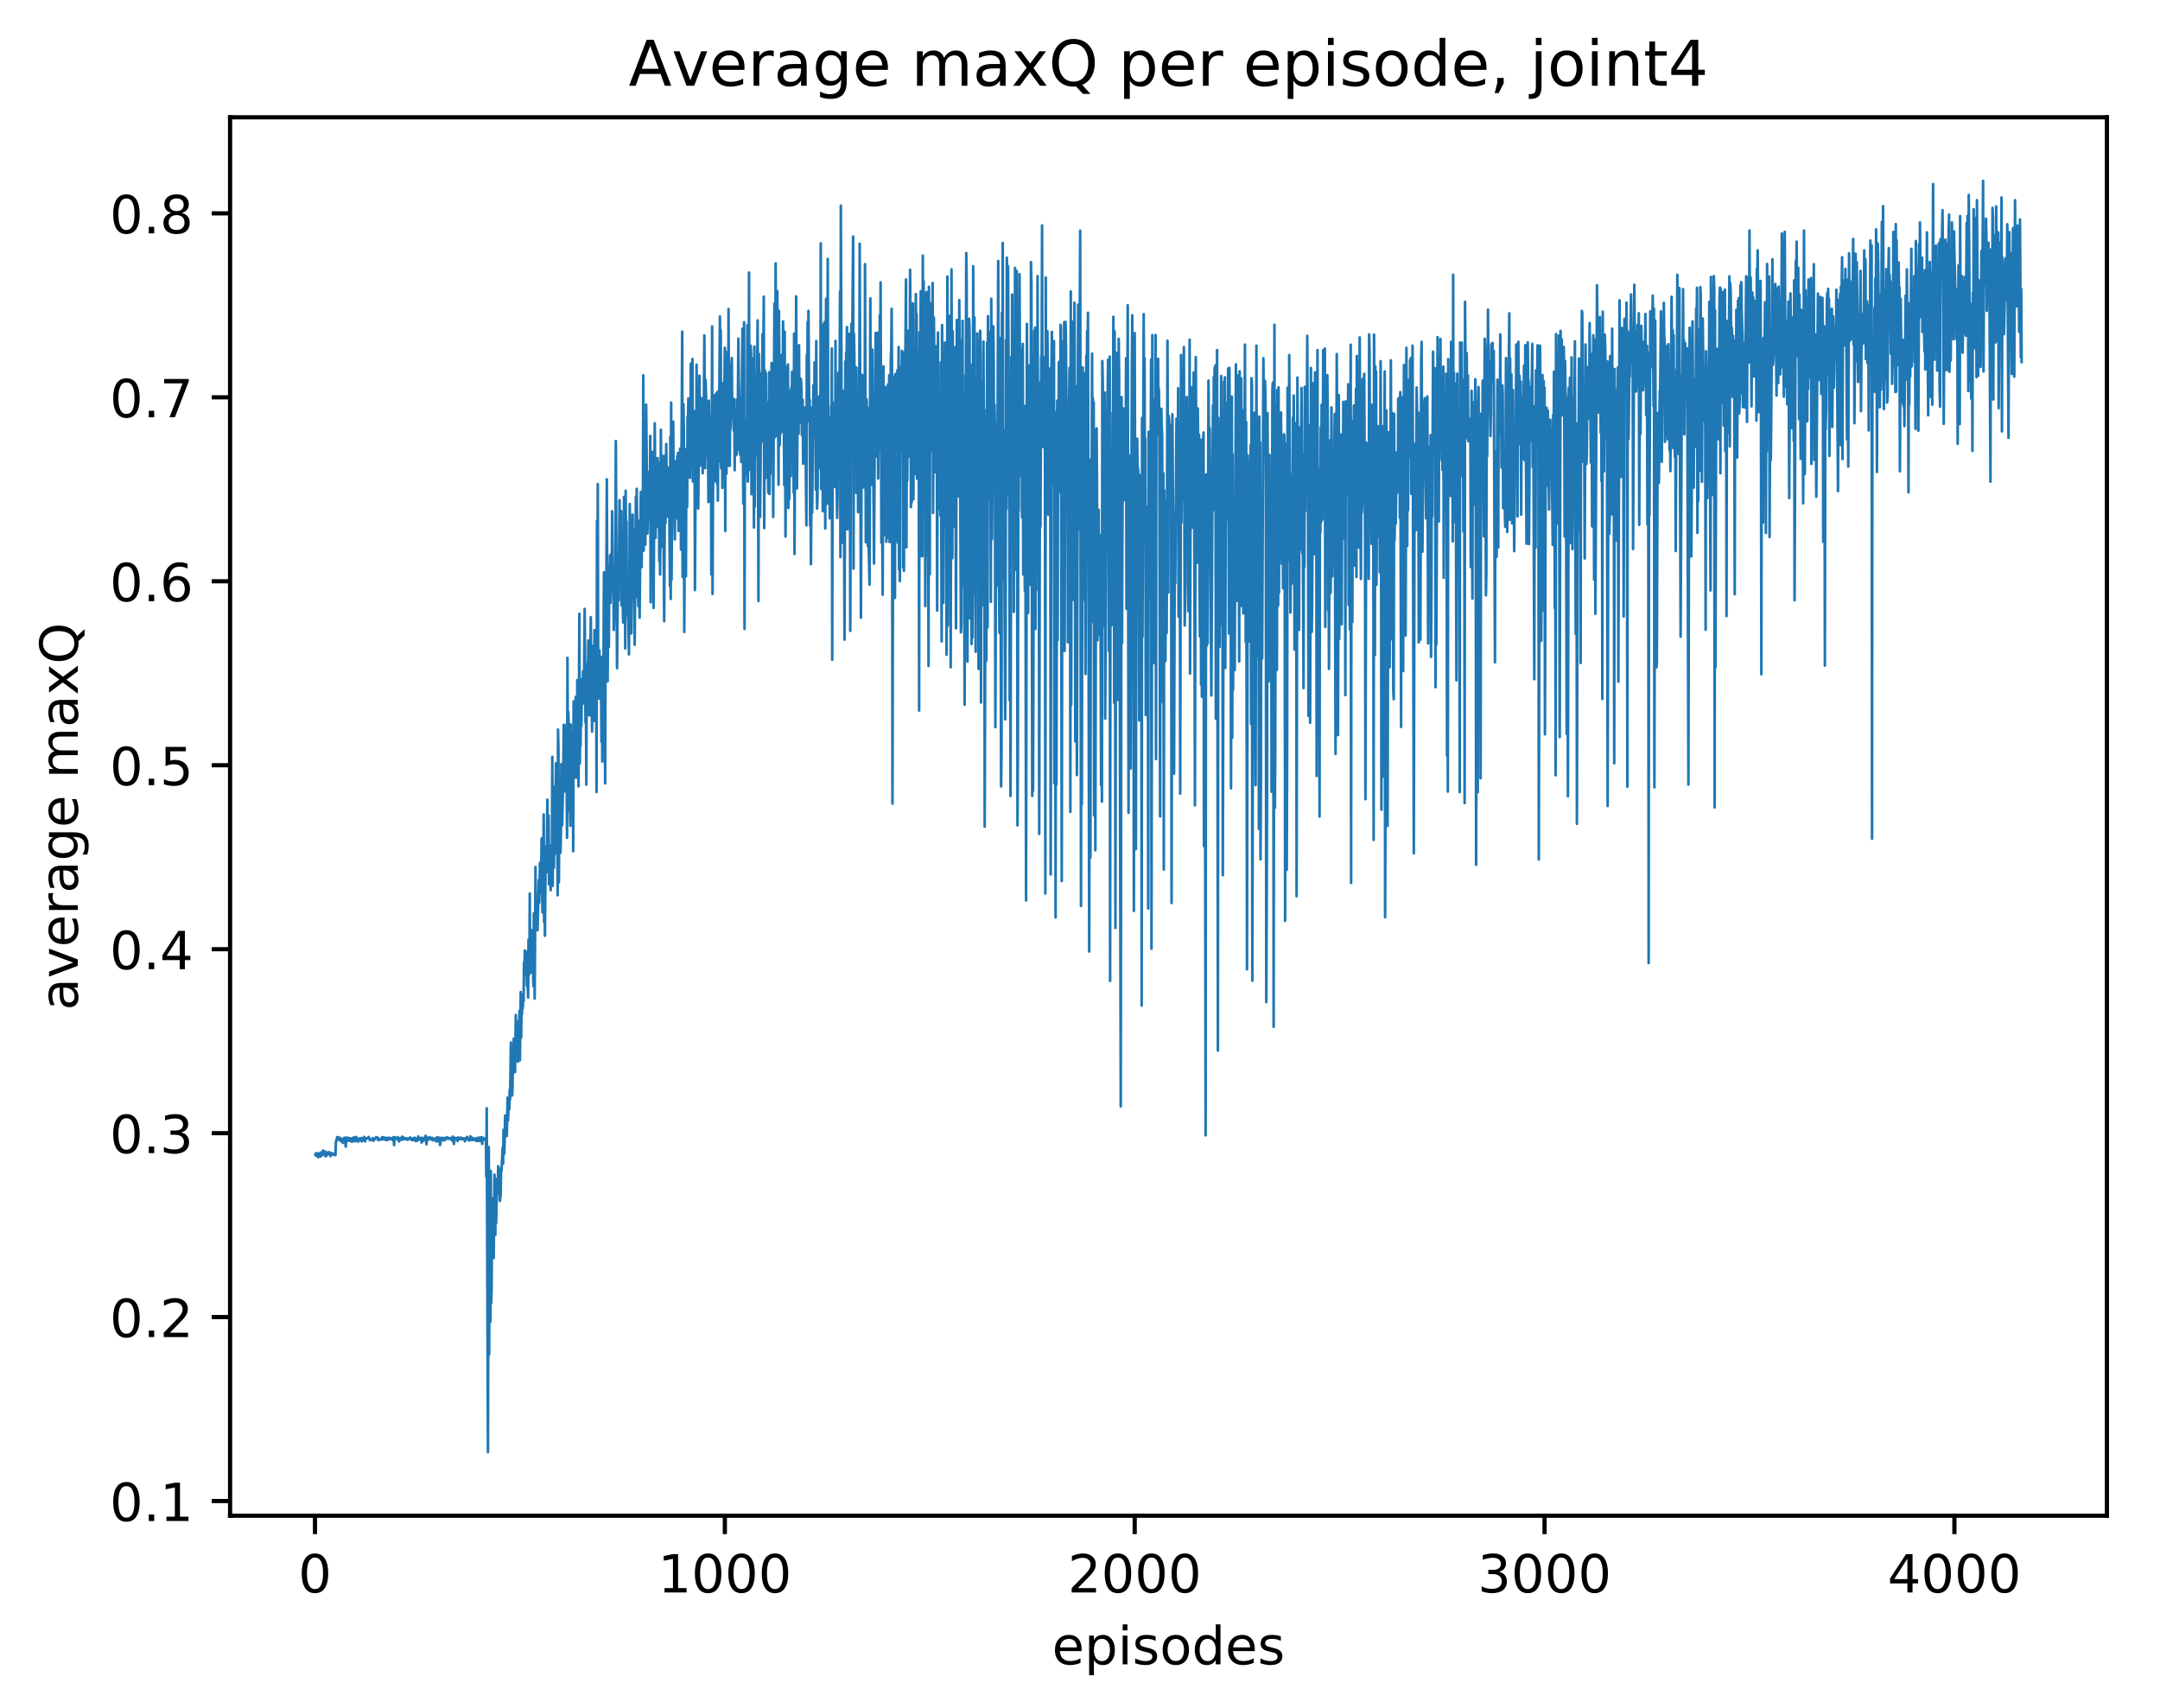 <?xml version="1.0" encoding="utf-8" standalone="no"?>
<!DOCTYPE svg PUBLIC "-//W3C//DTD SVG 1.1//EN"
  "http://www.w3.org/Graphics/SVG/1.1/DTD/svg11.dtd">
<!-- Created with matplotlib (http://matplotlib.org/) -->
<svg height="325pt" version="1.1" viewBox="0 0 411 325" width="411pt" xmlns="http://www.w3.org/2000/svg" xmlns:xlink="http://www.w3.org/1999/xlink">
 <defs>
  <style type="text/css">
*{stroke-linecap:butt;stroke-linejoin:round;}
  </style>
 </defs>
 <g id="figure_1">
  <g id="patch_1">
   <path d="M 0 325.986 
L 411.601 325.986 
L 411.601 0 
L 0 0 
z
" style="fill:#ffffff;"/>
  </g>
  <g id="axes_1">
   <g id="patch_2">
    <path d="M 43.781 288.43 
L 400.901 288.43 
L 400.901 22.318 
L 43.781 22.318 
z
" style="fill:#ffffff;"/>
   </g>
   <g id="matplotlib.axis_1">
    <g id="xtick_1">
     <g id="line2d_1">
      <defs>
       <path d="M 0 0 
L 0 3.5 
" id="m1809b9471c" style="stroke:#000000;stroke-width:0.8;"/>
      </defs>
      <g>
       <use style="stroke:#000000;stroke-width:0.8;" x="59.936" xlink:href="#m1809b9471c" y="288.43"/>
      </g>
     </g>
     <g id="text_1">
      <!-- 0 -->
      <defs>
       <path d="M 31.781 66.406 
Q 24.172 66.406 20.328 58.906 
Q 16.5 51.422 16.5 36.375 
Q 16.5 21.391 20.328 13.891 
Q 24.172 6.391 31.781 6.391 
Q 39.453 6.391 43.281 13.891 
Q 47.125 21.391 47.125 36.375 
Q 47.125 51.422 43.281 58.906 
Q 39.453 66.406 31.781 66.406 
z
M 31.781 74.219 
Q 44.047 74.219 50.516 64.516 
Q 56.984 54.828 56.984 36.375 
Q 56.984 17.969 50.516 8.266 
Q 44.047 -1.422 31.781 -1.422 
Q 19.531 -1.422 13.062 8.266 
Q 6.594 17.969 6.594 36.375 
Q 6.594 54.828 13.062 64.516 
Q 19.531 74.219 31.781 74.219 
z
" id="DejaVuSans-30"/>
      </defs>
      <g transform="translate(56.755 303.029)scale(0.1 -0.1)">
       <use xlink:href="#DejaVuSans-30"/>
      </g>
     </g>
    </g>
    <g id="xtick_2">
     <g id="line2d_2">
      <g>
       <use style="stroke:#000000;stroke-width:0.8;" x="137.922" xlink:href="#m1809b9471c" y="288.43"/>
      </g>
     </g>
     <g id="text_2">
      <!-- 1000 -->
      <defs>
       <path d="M 12.406 8.297 
L 28.516 8.297 
L 28.516 63.922 
L 10.984 60.406 
L 10.984 69.391 
L 28.422 72.906 
L 38.281 72.906 
L 38.281 8.297 
L 54.391 8.297 
L 54.391 0 
L 12.406 0 
z
" id="DejaVuSans-31"/>
      </defs>
      <g transform="translate(125.197 303.029)scale(0.1 -0.1)">
       <use xlink:href="#DejaVuSans-31"/>
       <use x="63.623" xlink:href="#DejaVuSans-30"/>
       <use x="127.246" xlink:href="#DejaVuSans-30"/>
       <use x="190.869" xlink:href="#DejaVuSans-30"/>
      </g>
     </g>
    </g>
    <g id="xtick_3">
     <g id="line2d_3">
      <g>
       <use style="stroke:#000000;stroke-width:0.8;" x="215.907" xlink:href="#m1809b9471c" y="288.43"/>
      </g>
     </g>
     <g id="text_3">
      <!-- 2000 -->
      <defs>
       <path d="M 19.188 8.297 
L 53.609 8.297 
L 53.609 0 
L 7.328 0 
L 7.328 8.297 
Q 12.938 14.109 22.625 23.891 
Q 32.328 33.688 34.812 36.531 
Q 39.547 41.844 41.422 45.531 
Q 43.312 49.219 43.312 52.781 
Q 43.312 58.594 39.234 62.25 
Q 35.156 65.922 28.609 65.922 
Q 23.969 65.922 18.812 64.312 
Q 13.672 62.703 7.812 59.422 
L 7.812 69.391 
Q 13.766 71.781 18.938 73 
Q 24.125 74.219 28.422 74.219 
Q 39.75 74.219 46.484 68.547 
Q 53.219 62.891 53.219 53.422 
Q 53.219 48.922 51.531 44.891 
Q 49.859 40.875 45.406 35.406 
Q 44.188 33.984 37.641 27.219 
Q 31.109 20.453 19.188 8.297 
z
" id="DejaVuSans-32"/>
      </defs>
      <g transform="translate(203.182 303.029)scale(0.1 -0.1)">
       <use xlink:href="#DejaVuSans-32"/>
       <use x="63.623" xlink:href="#DejaVuSans-30"/>
       <use x="127.246" xlink:href="#DejaVuSans-30"/>
       <use x="190.869" xlink:href="#DejaVuSans-30"/>
      </g>
     </g>
    </g>
    <g id="xtick_4">
     <g id="line2d_4">
      <g>
       <use style="stroke:#000000;stroke-width:0.8;" x="293.893" xlink:href="#m1809b9471c" y="288.43"/>
      </g>
     </g>
     <g id="text_4">
      <!-- 3000 -->
      <defs>
       <path d="M 40.578 39.312 
Q 47.656 37.797 51.625 33 
Q 55.609 28.219 55.609 21.188 
Q 55.609 10.406 48.188 4.484 
Q 40.766 -1.422 27.094 -1.422 
Q 22.516 -1.422 17.656 -0.516 
Q 12.797 0.391 7.625 2.203 
L 7.625 11.719 
Q 11.719 9.328 16.594 8.109 
Q 21.484 6.891 26.812 6.891 
Q 36.078 6.891 40.938 10.547 
Q 45.797 14.203 45.797 21.188 
Q 45.797 27.641 41.281 31.266 
Q 36.766 34.906 28.719 34.906 
L 20.219 34.906 
L 20.219 43.016 
L 29.109 43.016 
Q 36.375 43.016 40.234 45.922 
Q 44.094 48.828 44.094 54.297 
Q 44.094 59.906 40.109 62.906 
Q 36.141 65.922 28.719 65.922 
Q 24.656 65.922 20.016 65.031 
Q 15.375 64.156 9.812 62.312 
L 9.812 71.094 
Q 15.438 72.656 20.344 73.438 
Q 25.25 74.219 29.594 74.219 
Q 40.828 74.219 47.359 69.109 
Q 53.906 64.016 53.906 55.328 
Q 53.906 49.266 50.438 45.094 
Q 46.969 40.922 40.578 39.312 
z
" id="DejaVuSans-33"/>
      </defs>
      <g transform="translate(281.168 303.029)scale(0.1 -0.1)">
       <use xlink:href="#DejaVuSans-33"/>
       <use x="63.623" xlink:href="#DejaVuSans-30"/>
       <use x="127.246" xlink:href="#DejaVuSans-30"/>
       <use x="190.869" xlink:href="#DejaVuSans-30"/>
      </g>
     </g>
    </g>
    <g id="xtick_5">
     <g id="line2d_5">
      <g>
       <use style="stroke:#000000;stroke-width:0.8;" x="371.879" xlink:href="#m1809b9471c" y="288.43"/>
      </g>
     </g>
     <g id="text_5">
      <!-- 4000 -->
      <defs>
       <path d="M 37.797 64.312 
L 12.891 25.391 
L 37.797 25.391 
z
M 35.203 72.906 
L 47.609 72.906 
L 47.609 25.391 
L 58.016 25.391 
L 58.016 17.188 
L 47.609 17.188 
L 47.609 0 
L 37.797 0 
L 37.797 17.188 
L 4.891 17.188 
L 4.891 26.703 
z
" id="DejaVuSans-34"/>
      </defs>
      <g transform="translate(359.154 303.029)scale(0.1 -0.1)">
       <use xlink:href="#DejaVuSans-34"/>
       <use x="63.623" xlink:href="#DejaVuSans-30"/>
       <use x="127.246" xlink:href="#DejaVuSans-30"/>
       <use x="190.869" xlink:href="#DejaVuSans-30"/>
      </g>
     </g>
    </g>
    <g id="text_6">
     <!-- episodes -->
     <defs>
      <path d="M 56.203 29.594 
L 56.203 25.203 
L 14.891 25.203 
Q 15.484 15.922 20.484 11.062 
Q 25.484 6.203 34.422 6.203 
Q 39.594 6.203 44.453 7.469 
Q 49.312 8.734 54.109 11.281 
L 54.109 2.781 
Q 49.266 0.734 44.188 -0.344 
Q 39.109 -1.422 33.891 -1.422 
Q 20.797 -1.422 13.156 6.188 
Q 5.516 13.812 5.516 26.812 
Q 5.516 40.234 12.766 48.109 
Q 20.016 56 32.328 56 
Q 43.359 56 49.781 48.891 
Q 56.203 41.797 56.203 29.594 
z
M 47.219 32.234 
Q 47.125 39.594 43.094 43.984 
Q 39.062 48.391 32.422 48.391 
Q 24.906 48.391 20.391 44.141 
Q 15.875 39.891 15.188 32.172 
z
" id="DejaVuSans-65"/>
      <path d="M 18.109 8.203 
L 18.109 -20.797 
L 9.078 -20.797 
L 9.078 54.688 
L 18.109 54.688 
L 18.109 46.391 
Q 20.953 51.266 25.266 53.625 
Q 29.594 56 35.594 56 
Q 45.562 56 51.781 48.094 
Q 58.016 40.188 58.016 27.297 
Q 58.016 14.406 51.781 6.484 
Q 45.562 -1.422 35.594 -1.422 
Q 29.594 -1.422 25.266 0.953 
Q 20.953 3.328 18.109 8.203 
z
M 48.688 27.297 
Q 48.688 37.203 44.609 42.844 
Q 40.531 48.484 33.406 48.484 
Q 26.266 48.484 22.188 42.844 
Q 18.109 37.203 18.109 27.297 
Q 18.109 17.391 22.188 11.75 
Q 26.266 6.109 33.406 6.109 
Q 40.531 6.109 44.609 11.75 
Q 48.688 17.391 48.688 27.297 
z
" id="DejaVuSans-70"/>
      <path d="M 9.422 54.688 
L 18.406 54.688 
L 18.406 0 
L 9.422 0 
z
M 9.422 75.984 
L 18.406 75.984 
L 18.406 64.594 
L 9.422 64.594 
z
" id="DejaVuSans-69"/>
      <path d="M 44.281 53.078 
L 44.281 44.578 
Q 40.484 46.531 36.375 47.5 
Q 32.281 48.484 27.875 48.484 
Q 21.188 48.484 17.844 46.438 
Q 14.5 44.391 14.5 40.281 
Q 14.5 37.156 16.891 35.375 
Q 19.281 33.594 26.516 31.984 
L 29.594 31.297 
Q 39.156 29.25 43.188 25.516 
Q 47.219 21.781 47.219 15.094 
Q 47.219 7.469 41.188 3.016 
Q 35.156 -1.422 24.609 -1.422 
Q 20.219 -1.422 15.453 -0.562 
Q 10.688 0.297 5.422 2 
L 5.422 11.281 
Q 10.406 8.688 15.234 7.391 
Q 20.062 6.109 24.812 6.109 
Q 31.156 6.109 34.562 8.281 
Q 37.984 10.453 37.984 14.406 
Q 37.984 18.062 35.516 20.016 
Q 33.062 21.969 24.703 23.781 
L 21.578 24.516 
Q 13.234 26.266 9.516 29.906 
Q 5.812 33.547 5.812 39.891 
Q 5.812 47.609 11.281 51.797 
Q 16.75 56 26.812 56 
Q 31.781 56 36.172 55.266 
Q 40.578 54.547 44.281 53.078 
z
" id="DejaVuSans-73"/>
      <path d="M 30.609 48.391 
Q 23.391 48.391 19.188 42.75 
Q 14.984 37.109 14.984 27.297 
Q 14.984 17.484 19.156 11.844 
Q 23.344 6.203 30.609 6.203 
Q 37.797 6.203 41.984 11.859 
Q 46.188 17.531 46.188 27.297 
Q 46.188 37.016 41.984 42.703 
Q 37.797 48.391 30.609 48.391 
z
M 30.609 56 
Q 42.328 56 49.016 48.375 
Q 55.719 40.766 55.719 27.297 
Q 55.719 13.875 49.016 6.219 
Q 42.328 -1.422 30.609 -1.422 
Q 18.844 -1.422 12.172 6.219 
Q 5.516 13.875 5.516 27.297 
Q 5.516 40.766 12.172 48.375 
Q 18.844 56 30.609 56 
z
" id="DejaVuSans-6f"/>
      <path d="M 45.406 46.391 
L 45.406 75.984 
L 54.391 75.984 
L 54.391 0 
L 45.406 0 
L 45.406 8.203 
Q 42.578 3.328 38.25 0.953 
Q 33.938 -1.422 27.875 -1.422 
Q 17.969 -1.422 11.734 6.484 
Q 5.516 14.406 5.516 27.297 
Q 5.516 40.188 11.734 48.094 
Q 17.969 56 27.875 56 
Q 33.938 56 38.25 53.625 
Q 42.578 51.266 45.406 46.391 
z
M 14.797 27.297 
Q 14.797 17.391 18.875 11.75 
Q 22.953 6.109 30.078 6.109 
Q 37.203 6.109 41.297 11.75 
Q 45.406 17.391 45.406 27.297 
Q 45.406 37.203 41.297 42.844 
Q 37.203 48.484 30.078 48.484 
Q 22.953 48.484 18.875 42.844 
Q 14.797 37.203 14.797 27.297 
z
" id="DejaVuSans-64"/>
     </defs>
     <g transform="translate(200.182 316.707)scale(0.1 -0.1)">
      <use xlink:href="#DejaVuSans-65"/>
      <use x="61.523" xlink:href="#DejaVuSans-70"/>
      <use x="125" xlink:href="#DejaVuSans-69"/>
      <use x="152.783" xlink:href="#DejaVuSans-73"/>
      <use x="204.883" xlink:href="#DejaVuSans-6f"/>
      <use x="266.064" xlink:href="#DejaVuSans-64"/>
      <use x="329.541" xlink:href="#DejaVuSans-65"/>
      <use x="391.064" xlink:href="#DejaVuSans-73"/>
     </g>
    </g>
   </g>
   <g id="matplotlib.axis_2">
    <g id="ytick_1">
     <g id="line2d_6">
      <defs>
       <path d="M 0 0 
L -3.5 0 
" id="mbfb71d77b4" style="stroke:#000000;stroke-width:0.8;"/>
      </defs>
      <g>
       <use style="stroke:#000000;stroke-width:0.8;" x="43.781" xlink:href="#mbfb71d77b4" y="285.638"/>
      </g>
     </g>
     <g id="text_7">
      <!-- 0.1 -->
      <defs>
       <path d="M 10.688 12.406 
L 21 12.406 
L 21 0 
L 10.688 0 
z
" id="DejaVuSans-2e"/>
      </defs>
      <g transform="translate(20.878 289.437)scale(0.1 -0.1)">
       <use xlink:href="#DejaVuSans-30"/>
       <use x="63.623" xlink:href="#DejaVuSans-2e"/>
       <use x="95.41" xlink:href="#DejaVuSans-31"/>
      </g>
     </g>
    </g>
    <g id="ytick_2">
     <g id="line2d_7">
      <g>
       <use style="stroke:#000000;stroke-width:0.8;" x="43.781" xlink:href="#mbfb71d77b4" y="250.633"/>
      </g>
     </g>
     <g id="text_8">
      <!-- 0.2 -->
      <g transform="translate(20.878 254.432)scale(0.1 -0.1)">
       <use xlink:href="#DejaVuSans-30"/>
       <use x="63.623" xlink:href="#DejaVuSans-2e"/>
       <use x="95.41" xlink:href="#DejaVuSans-32"/>
      </g>
     </g>
    </g>
    <g id="ytick_3">
     <g id="line2d_8">
      <g>
       <use style="stroke:#000000;stroke-width:0.8;" x="43.781" xlink:href="#mbfb71d77b4" y="215.628"/>
      </g>
     </g>
     <g id="text_9">
      <!-- 0.3 -->
      <g transform="translate(20.878 219.427)scale(0.1 -0.1)">
       <use xlink:href="#DejaVuSans-30"/>
       <use x="63.623" xlink:href="#DejaVuSans-2e"/>
       <use x="95.41" xlink:href="#DejaVuSans-33"/>
      </g>
     </g>
    </g>
    <g id="ytick_4">
     <g id="line2d_9">
      <g>
       <use style="stroke:#000000;stroke-width:0.8;" x="43.781" xlink:href="#mbfb71d77b4" y="180.623"/>
      </g>
     </g>
     <g id="text_10">
      <!-- 0.4 -->
      <g transform="translate(20.878 184.422)scale(0.1 -0.1)">
       <use xlink:href="#DejaVuSans-30"/>
       <use x="63.623" xlink:href="#DejaVuSans-2e"/>
       <use x="95.41" xlink:href="#DejaVuSans-34"/>
      </g>
     </g>
    </g>
    <g id="ytick_5">
     <g id="line2d_10">
      <g>
       <use style="stroke:#000000;stroke-width:0.8;" x="43.781" xlink:href="#mbfb71d77b4" y="145.618"/>
      </g>
     </g>
     <g id="text_11">
      <!-- 0.5 -->
      <defs>
       <path d="M 10.797 72.906 
L 49.516 72.906 
L 49.516 64.594 
L 19.828 64.594 
L 19.828 46.734 
Q 21.969 47.469 24.109 47.828 
Q 26.266 48.188 28.422 48.188 
Q 40.625 48.188 47.75 41.5 
Q 54.891 34.812 54.891 23.391 
Q 54.891 11.625 47.562 5.094 
Q 40.234 -1.422 26.906 -1.422 
Q 22.312 -1.422 17.547 -0.641 
Q 12.797 0.141 7.719 1.703 
L 7.719 11.625 
Q 12.109 9.234 16.797 8.062 
Q 21.484 6.891 26.703 6.891 
Q 35.156 6.891 40.078 11.328 
Q 45.016 15.766 45.016 23.391 
Q 45.016 31 40.078 35.438 
Q 35.156 39.891 26.703 39.891 
Q 22.75 39.891 18.812 39.016 
Q 14.891 38.141 10.797 36.281 
z
" id="DejaVuSans-35"/>
      </defs>
      <g transform="translate(20.878 149.417)scale(0.1 -0.1)">
       <use xlink:href="#DejaVuSans-30"/>
       <use x="63.623" xlink:href="#DejaVuSans-2e"/>
       <use x="95.41" xlink:href="#DejaVuSans-35"/>
      </g>
     </g>
    </g>
    <g id="ytick_6">
     <g id="line2d_11">
      <g>
       <use style="stroke:#000000;stroke-width:0.8;" x="43.781" xlink:href="#mbfb71d77b4" y="110.613"/>
      </g>
     </g>
     <g id="text_12">
      <!-- 0.6 -->
      <defs>
       <path d="M 33.016 40.375 
Q 26.375 40.375 22.484 35.828 
Q 18.609 31.297 18.609 23.391 
Q 18.609 15.531 22.484 10.953 
Q 26.375 6.391 33.016 6.391 
Q 39.656 6.391 43.531 10.953 
Q 47.406 15.531 47.406 23.391 
Q 47.406 31.297 43.531 35.828 
Q 39.656 40.375 33.016 40.375 
z
M 52.594 71.297 
L 52.594 62.312 
Q 48.875 64.062 45.094 64.984 
Q 41.312 65.922 37.594 65.922 
Q 27.828 65.922 22.672 59.328 
Q 17.531 52.734 16.797 39.406 
Q 19.672 43.656 24.016 45.922 
Q 28.375 48.188 33.594 48.188 
Q 44.578 48.188 50.953 41.516 
Q 57.328 34.859 57.328 23.391 
Q 57.328 12.156 50.688 5.359 
Q 44.047 -1.422 33.016 -1.422 
Q 20.359 -1.422 13.672 8.266 
Q 6.984 17.969 6.984 36.375 
Q 6.984 53.656 15.188 63.938 
Q 23.391 74.219 37.203 74.219 
Q 40.922 74.219 44.703 73.484 
Q 48.484 72.75 52.594 71.297 
z
" id="DejaVuSans-36"/>
      </defs>
      <g transform="translate(20.878 114.412)scale(0.1 -0.1)">
       <use xlink:href="#DejaVuSans-30"/>
       <use x="63.623" xlink:href="#DejaVuSans-2e"/>
       <use x="95.41" xlink:href="#DejaVuSans-36"/>
      </g>
     </g>
    </g>
    <g id="ytick_7">
     <g id="line2d_12">
      <g>
       <use style="stroke:#000000;stroke-width:0.8;" x="43.781" xlink:href="#mbfb71d77b4" y="75.608"/>
      </g>
     </g>
     <g id="text_13">
      <!-- 0.7 -->
      <defs>
       <path d="M 8.203 72.906 
L 55.078 72.906 
L 55.078 68.703 
L 28.609 0 
L 18.312 0 
L 43.219 64.594 
L 8.203 64.594 
z
" id="DejaVuSans-37"/>
      </defs>
      <g transform="translate(20.878 79.407)scale(0.1 -0.1)">
       <use xlink:href="#DejaVuSans-30"/>
       <use x="63.623" xlink:href="#DejaVuSans-2e"/>
       <use x="95.41" xlink:href="#DejaVuSans-37"/>
      </g>
     </g>
    </g>
    <g id="ytick_8">
     <g id="line2d_13">
      <g>
       <use style="stroke:#000000;stroke-width:0.8;" x="43.781" xlink:href="#mbfb71d77b4" y="40.603"/>
      </g>
     </g>
     <g id="text_14">
      <!-- 0.8 -->
      <defs>
       <path d="M 31.781 34.625 
Q 24.75 34.625 20.719 30.859 
Q 16.703 27.094 16.703 20.516 
Q 16.703 13.922 20.719 10.156 
Q 24.75 6.391 31.781 6.391 
Q 38.812 6.391 42.859 10.172 
Q 46.922 13.969 46.922 20.516 
Q 46.922 27.094 42.891 30.859 
Q 38.875 34.625 31.781 34.625 
z
M 21.922 38.812 
Q 15.578 40.375 12.031 44.719 
Q 8.5 49.078 8.5 55.328 
Q 8.5 64.062 14.719 69.141 
Q 20.953 74.219 31.781 74.219 
Q 42.672 74.219 48.875 69.141 
Q 55.078 64.062 55.078 55.328 
Q 55.078 49.078 51.531 44.719 
Q 48 40.375 41.703 38.812 
Q 48.828 37.156 52.797 32.312 
Q 56.781 27.484 56.781 20.516 
Q 56.781 9.906 50.312 4.234 
Q 43.844 -1.422 31.781 -1.422 
Q 19.734 -1.422 13.25 4.234 
Q 6.781 9.906 6.781 20.516 
Q 6.781 27.484 10.781 32.312 
Q 14.797 37.156 21.922 38.812 
z
M 18.312 54.391 
Q 18.312 48.734 21.844 45.562 
Q 25.391 42.391 31.781 42.391 
Q 38.141 42.391 41.719 45.562 
Q 45.312 48.734 45.312 54.391 
Q 45.312 60.062 41.719 63.234 
Q 38.141 66.406 31.781 66.406 
Q 25.391 66.406 21.844 63.234 
Q 18.312 60.062 18.312 54.391 
z
" id="DejaVuSans-38"/>
      </defs>
      <g transform="translate(20.878 44.402)scale(0.1 -0.1)">
       <use xlink:href="#DejaVuSans-30"/>
       <use x="63.623" xlink:href="#DejaVuSans-2e"/>
       <use x="95.41" xlink:href="#DejaVuSans-38"/>
      </g>
     </g>
    </g>
    <g id="text_15">
     <!-- average maxQ -->
     <defs>
      <path d="M 34.281 27.484 
Q 23.391 27.484 19.188 25 
Q 14.984 22.516 14.984 16.5 
Q 14.984 11.719 18.141 8.906 
Q 21.297 6.109 26.703 6.109 
Q 34.188 6.109 38.703 11.406 
Q 43.219 16.703 43.219 25.484 
L 43.219 27.484 
z
M 52.203 31.203 
L 52.203 0 
L 43.219 0 
L 43.219 8.297 
Q 40.141 3.328 35.547 0.953 
Q 30.953 -1.422 24.312 -1.422 
Q 15.922 -1.422 10.953 3.297 
Q 6 8.016 6 15.922 
Q 6 25.141 12.172 29.828 
Q 18.359 34.516 30.609 34.516 
L 43.219 34.516 
L 43.219 35.406 
Q 43.219 41.609 39.141 45 
Q 35.062 48.391 27.688 48.391 
Q 23 48.391 18.547 47.266 
Q 14.109 46.141 10.016 43.891 
L 10.016 52.203 
Q 14.938 54.109 19.578 55.047 
Q 24.219 56 28.609 56 
Q 40.484 56 46.344 49.844 
Q 52.203 43.703 52.203 31.203 
z
" id="DejaVuSans-61"/>
      <path d="M 2.984 54.688 
L 12.5 54.688 
L 29.594 8.797 
L 46.688 54.688 
L 56.203 54.688 
L 35.688 0 
L 23.484 0 
z
" id="DejaVuSans-76"/>
      <path d="M 41.109 46.297 
Q 39.594 47.172 37.812 47.578 
Q 36.031 48 33.891 48 
Q 26.266 48 22.188 43.047 
Q 18.109 38.094 18.109 28.812 
L 18.109 0 
L 9.078 0 
L 9.078 54.688 
L 18.109 54.688 
L 18.109 46.188 
Q 20.953 51.172 25.484 53.578 
Q 30.031 56 36.531 56 
Q 37.453 56 38.578 55.875 
Q 39.703 55.766 41.062 55.516 
z
" id="DejaVuSans-72"/>
      <path d="M 45.406 27.984 
Q 45.406 37.75 41.375 43.109 
Q 37.359 48.484 30.078 48.484 
Q 22.859 48.484 18.828 43.109 
Q 14.797 37.75 14.797 27.984 
Q 14.797 18.266 18.828 12.891 
Q 22.859 7.516 30.078 7.516 
Q 37.359 7.516 41.375 12.891 
Q 45.406 18.266 45.406 27.984 
z
M 54.391 6.781 
Q 54.391 -7.172 48.188 -13.984 
Q 42 -20.797 29.203 -20.797 
Q 24.469 -20.797 20.266 -20.094 
Q 16.062 -19.391 12.109 -17.922 
L 12.109 -9.188 
Q 16.062 -11.328 19.922 -12.344 
Q 23.781 -13.375 27.781 -13.375 
Q 36.625 -13.375 41.016 -8.766 
Q 45.406 -4.156 45.406 5.172 
L 45.406 9.625 
Q 42.625 4.781 38.281 2.391 
Q 33.938 0 27.875 0 
Q 17.828 0 11.672 7.656 
Q 5.516 15.328 5.516 27.984 
Q 5.516 40.672 11.672 48.328 
Q 17.828 56 27.875 56 
Q 33.938 56 38.281 53.609 
Q 42.625 51.219 45.406 46.391 
L 45.406 54.688 
L 54.391 54.688 
z
" id="DejaVuSans-67"/>
      <path id="DejaVuSans-20"/>
      <path d="M 52 44.188 
Q 55.375 50.25 60.062 53.125 
Q 64.75 56 71.094 56 
Q 79.641 56 84.281 50.016 
Q 88.922 44.047 88.922 33.016 
L 88.922 0 
L 79.891 0 
L 79.891 32.719 
Q 79.891 40.578 77.094 44.375 
Q 74.312 48.188 68.609 48.188 
Q 61.625 48.188 57.562 43.547 
Q 53.516 38.922 53.516 30.906 
L 53.516 0 
L 44.484 0 
L 44.484 32.719 
Q 44.484 40.625 41.703 44.406 
Q 38.922 48.188 33.109 48.188 
Q 26.219 48.188 22.156 43.531 
Q 18.109 38.875 18.109 30.906 
L 18.109 0 
L 9.078 0 
L 9.078 54.688 
L 18.109 54.688 
L 18.109 46.188 
Q 21.188 51.219 25.484 53.609 
Q 29.781 56 35.688 56 
Q 41.656 56 45.828 52.969 
Q 50 49.953 52 44.188 
z
" id="DejaVuSans-6d"/>
      <path d="M 54.891 54.688 
L 35.109 28.078 
L 55.906 0 
L 45.312 0 
L 29.391 21.484 
L 13.484 0 
L 2.875 0 
L 24.125 28.609 
L 4.688 54.688 
L 15.281 54.688 
L 29.781 35.203 
L 44.281 54.688 
z
" id="DejaVuSans-78"/>
      <path d="M 39.406 66.219 
Q 28.656 66.219 22.328 58.203 
Q 16.016 50.203 16.016 36.375 
Q 16.016 22.609 22.328 14.594 
Q 28.656 6.594 39.406 6.594 
Q 50.141 6.594 56.422 14.594 
Q 62.703 22.609 62.703 36.375 
Q 62.703 50.203 56.422 58.203 
Q 50.141 66.219 39.406 66.219 
z
M 53.219 1.312 
L 66.219 -12.891 
L 54.297 -12.891 
L 43.5 -1.219 
Q 41.891 -1.312 41.031 -1.359 
Q 40.188 -1.422 39.406 -1.422 
Q 24.031 -1.422 14.812 8.859 
Q 5.609 19.141 5.609 36.375 
Q 5.609 53.656 14.812 63.938 
Q 24.031 74.219 39.406 74.219 
Q 54.734 74.219 63.906 63.938 
Q 73.094 53.656 73.094 36.375 
Q 73.094 23.688 67.984 14.641 
Q 62.891 5.609 53.219 1.312 
z
" id="DejaVuSans-51"/>
     </defs>
     <g transform="translate(14.798 192.263)rotate(-90)scale(0.1 -0.1)">
      <use xlink:href="#DejaVuSans-61"/>
      <use x="61.279" xlink:href="#DejaVuSans-76"/>
      <use x="120.459" xlink:href="#DejaVuSans-65"/>
      <use x="181.982" xlink:href="#DejaVuSans-72"/>
      <use x="223.096" xlink:href="#DejaVuSans-61"/>
      <use x="284.375" xlink:href="#DejaVuSans-67"/>
      <use x="347.852" xlink:href="#DejaVuSans-65"/>
      <use x="409.375" xlink:href="#DejaVuSans-20"/>
      <use x="441.162" xlink:href="#DejaVuSans-6d"/>
      <use x="538.574" xlink:href="#DejaVuSans-61"/>
      <use x="599.854" xlink:href="#DejaVuSans-78"/>
      <use x="659.033" xlink:href="#DejaVuSans-51"/>
     </g>
    </g>
   </g>
   <g id="line2d_14">
    <path clip-path="url(#pbea68b6ed1)" d="M 60.014 219.715 
L 60.092 219.914 
L 60.17 219.414 
L 60.248 219.937 
L 60.326 219.56 
L 60.404 219.666 
L 60.482 219.6 
L 60.56 220.212 
L 60.638 219.454 
L 60.716 219.51 
L 60.794 219.873 
L 60.872 219.642 
L 61.028 220.084 
L 61.106 219.276 
L 61.184 219.872 
L 61.262 219.799 
L 61.418 219.692 
L 61.496 218.898 
L 61.574 219.545 
L 61.652 219.514 
L 61.73 219.365 
L 61.886 219.978 
L 61.964 219.152 
L 62.042 220.018 
L 62.198 219.321 
L 62.354 219.678 
L 62.588 219.23 
L 62.665 219.321 
L 62.899 220.001 
L 63.055 219.407 
L 63.211 219.717 
L 63.289 219.66 
L 63.445 219.535 
L 63.523 219.69 
L 63.601 219.529 
L 63.679 219.823 
L 63.757 219.457 
L 63.835 219.775 
L 63.913 217.214 
L 63.991 217.249 
L 64.147 216.382 
L 64.225 216.742 
L 64.303 216.605 
L 64.381 216.414 
L 64.459 216.886 
L 64.537 216.658 
L 64.615 216.876 
L 64.693 216.512 
L 64.849 217.148 
L 65.083 216.696 
L 65.239 217.487 
L 65.473 216.575 
L 65.551 216.502 
L 65.629 216.646 
L 65.785 218.19 
L 65.863 216.489 
L 65.941 216.798 
L 66.019 217.16 
L 66.097 216.488 
L 66.175 216.691 
L 66.331 216.58 
L 66.487 217.105 
L 66.565 216.573 
L 66.643 216.786 
L 66.799 217.103 
L 66.877 216.685 
L 66.955 217.275 
L 67.033 216.591 
L 67.111 217.16 
L 67.267 216.465 
L 67.345 216.45 
L 67.501 216.879 
L 67.579 217.199 
L 67.657 216.352 
L 67.735 216.944 
L 67.813 216.414 
L 67.969 216.78 
L 68.047 216.792 
L 68.124 217.244 
L 68.28 216.745 
L 68.436 216.606 
L 68.592 217.018 
L 68.748 216.551 
L 68.826 217.215 
L 68.904 216.715 
L 68.982 216.857 
L 69.06 216.905 
L 69.138 216.543 
L 69.216 216.965 
L 69.294 216.334 
L 69.45 217.208 
L 69.606 216.608 
L 69.996 216.614 
L 70.152 216.342 
L 70.386 216.984 
L 70.776 216.811 
L 70.932 216.562 
L 71.01 217.086 
L 71.088 216.906 
L 71.244 216.887 
L 71.556 216.38 
L 71.712 216.586 
L 71.79 216.618 
L 71.868 216.478 
L 71.946 216.961 
L 72.024 216.652 
L 72.18 216.917 
L 72.492 216.807 
L 72.726 216.395 
L 72.804 216.841 
L 73.038 216.423 
L 73.272 216.825 
L 73.35 216.928 
L 73.506 216.51 
L 73.583 216.578 
L 73.661 216.947 
L 73.739 216.926 
L 73.817 216.556 
L 73.973 216.824 
L 74.051 216.499 
L 74.129 216.765 
L 74.207 216.542 
L 74.441 216.752 
L 74.675 216.537 
L 74.753 217.028 
L 74.831 216.423 
L 74.909 216.617 
L 74.987 217.91 
L 75.065 216.388 
L 75.143 216.569 
L 75.377 216.499 
L 75.533 216.804 
L 75.689 216.4 
L 75.923 217.207 
L 76.079 216.717 
L 76.157 216.547 
L 76.313 216.853 
L 76.391 216.526 
L 76.469 216.903 
L 76.547 216.298 
L 76.781 216.741 
L 76.859 216.491 
L 76.937 216.587 
L 77.015 216.822 
L 77.093 216.572 
L 77.171 216.739 
L 77.249 216.655 
L 77.327 216.742 
L 77.405 216.617 
L 77.561 216.91 
L 77.717 216.623 
L 77.951 216.74 
L 78.029 216.439 
L 78.341 216.931 
L 78.419 216.632 
L 78.497 216.734 
L 78.575 216.972 
L 78.653 216.786 
L 78.731 216.828 
L 78.809 216.936 
L 78.887 216.474 
L 78.965 216.547 
L 79.042 216.628 
L 79.12 217.148 
L 79.198 216.728 
L 79.276 216.783 
L 79.354 216.796 
L 79.432 217.072 
L 79.588 216.252 
L 79.744 216.783 
L 79.822 216.564 
L 79.9 216.706 
L 79.978 216.582 
L 80.056 216.89 
L 80.134 216.587 
L 80.212 217.43 
L 80.29 216.499 
L 80.446 217.076 
L 80.524 217.112 
L 80.992 216.126 
L 81.148 217.748 
L 81.304 216.453 
L 81.46 216.685 
L 81.538 216.585 
L 81.616 216.83 
L 81.694 216.725 
L 81.772 216.405 
L 81.85 216.471 
L 81.928 216.725 
L 82.006 216.561 
L 82.084 216.781 
L 82.24 216.507 
L 82.318 217.023 
L 82.396 216.664 
L 82.474 216.753 
L 82.786 216.674 
L 82.864 217.093 
L 82.942 216.912 
L 83.02 216.513 
L 83.098 217.236 
L 83.254 216.405 
L 83.488 217.139 
L 83.644 216.491 
L 83.722 217.892 
L 83.956 216.603 
L 84.034 216.726 
L 84.112 216.505 
L 84.19 216.629 
L 84.268 217.005 
L 84.346 216.626 
L 84.424 216.789 
L 84.501 216.565 
L 84.657 216.979 
L 84.735 216.537 
L 84.813 216.7 
L 85.047 216.392 
L 85.281 216.755 
L 85.359 216.548 
L 85.437 216.693 
L 85.515 216.642 
L 85.671 216.549 
L 85.827 216.766 
L 85.905 216.578 
L 85.983 217.018 
L 86.139 216.298 
L 86.373 217.695 
L 86.529 216.51 
L 86.607 216.796 
L 86.685 216.575 
L 86.763 216.652 
L 86.841 216.56 
L 86.997 216.649 
L 87.075 217.127 
L 87.153 216.44 
L 87.231 216.684 
L 87.309 216.847 
L 87.387 216.77 
L 87.543 216.568 
L 87.621 216.673 
L 87.699 216.457 
L 87.855 216.838 
L 88.089 216.616 
L 88.167 216.771 
L 88.245 216.592 
L 88.323 216.721 
L 88.479 217.192 
L 88.635 216.561 
L 88.791 216.641 
L 88.869 216.341 
L 89.103 216.835 
L 89.181 217.012 
L 89.337 216.65 
L 89.415 216.999 
L 89.493 216.216 
L 89.571 216.322 
L 89.727 216.931 
L 89.805 216.591 
L 89.883 216.75 
L 89.96 216.537 
L 90.038 216.959 
L 90.116 216.899 
L 90.194 216.673 
L 90.272 216.878 
L 90.35 216.801 
L 90.506 216.721 
L 90.584 217.092 
L 90.662 216.592 
L 90.818 217.131 
L 91.052 216.481 
L 91.208 217.131 
L 91.364 216.476 
L 91.52 216.753 
L 91.598 216.402 
L 91.754 217.683 
L 91.832 216.491 
L 91.91 216.696 
L 91.988 216.554 
L 92.066 216.627 
L 92.144 216.892 
L 92.3 216.666 
L 92.378 216.834 
L 92.456 216.678 
L 92.534 223.931 
L 92.612 210.899 
L 92.846 276.334 
L 93.002 218.275 
L 93.08 257.687 
L 93.158 223.509 
L 93.314 251.505 
L 93.392 222.82 
L 93.47 247.913 
L 93.548 244.469 
L 93.626 228.004 
L 93.704 229.195 
L 93.938 239.38 
L 94.094 223.532 
L 94.25 234.977 
L 94.328 225.853 
L 94.406 232.763 
L 94.562 224.32 
L 94.64 225.044 
L 94.718 226.983 
L 94.796 221.918 
L 95.108 228.532 
L 95.264 227.35 
L 95.342 222.244 
L 95.419 222.825 
L 95.653 218.382 
L 95.731 221.434 
L 95.809 215.006 
L 95.887 216.702 
L 95.965 219.51 
L 96.121 212.272 
L 96.199 212.822 
L 96.277 212.835 
L 96.433 216.187 
L 96.589 208.854 
L 96.667 213.188 
L 96.823 209.633 
L 96.901 211.048 
L 96.979 207.374 
L 97.057 209.216 
L 97.213 198.372 
L 97.291 207.432 
L 97.369 202.81 
L 97.447 208.471 
L 97.525 206.839 
L 97.603 200.797 
L 97.681 203.447 
L 97.759 197.657 
L 97.915 203.044 
L 97.993 204.023 
L 98.149 193.144 
L 98.305 200.48 
L 98.383 199.841 
L 98.461 195.5 
L 98.539 202.027 
L 98.617 194.395 
L 98.695 198.753 
L 98.851 192.317 
L 98.929 201.757 
L 99.085 188.777 
L 99.163 197.463 
L 99.241 191.03 
L 99.319 192.996 
L 99.397 190.508 
L 99.475 191.9 
L 99.553 189.234 
L 99.631 190.49 
L 99.709 183.09 
L 99.787 184.463 
L 99.865 180.859 
L 99.943 185.385 
L 100.021 183.749 
L 100.099 185.361 
L 100.177 181.142 
L 100.255 187.56 
L 100.333 186.014 
L 100.489 189.805 
L 100.567 178.794 
L 100.645 182.186 
L 100.723 185.364 
L 100.801 170.046 
L 100.878 184.784 
L 100.956 179.776 
L 101.034 185.068 
L 101.268 176.998 
L 101.502 187.665 
L 101.58 173.813 
L 101.658 175.972 
L 101.736 190.024 
L 101.892 164.994 
L 101.97 176.744 
L 102.048 175.025 
L 102.126 176.911 
L 102.204 172.617 
L 102.282 177.009 
L 102.516 167.454 
L 102.594 171.787 
L 102.75 164.156 
L 102.906 169.871 
L 103.062 159.526 
L 103.218 173.608 
L 103.374 167.404 
L 103.452 154.983 
L 103.53 175.49 
L 103.608 165.622 
L 103.686 178.067 
L 103.842 161.11 
L 103.92 165.302 
L 103.998 163.671 
L 104.076 161.401 
L 104.154 152.18 
L 104.232 165.977 
L 104.388 155.203 
L 104.466 168.293 
L 104.544 166.556 
L 104.622 166.21 
L 104.7 161.629 
L 104.778 169.391 
L 104.856 160.897 
L 104.934 161.518 
L 105.012 163.973 
L 105.09 144.017 
L 105.168 168.568 
L 105.246 149.647 
L 105.402 165.117 
L 105.48 152.604 
L 105.558 162.537 
L 105.792 145.239 
L 105.948 154.996 
L 106.026 151.342 
L 106.104 170.362 
L 106.182 138.834 
L 106.26 142.744 
L 106.337 167.906 
L 106.415 156.591 
L 106.493 160.987 
L 106.571 157.5 
L 106.649 162.269 
L 106.727 158.213 
L 106.805 145.399 
L 106.883 147.9 
L 106.961 157.033 
L 107.039 153.472 
L 107.195 145.55 
L 107.273 137.923 
L 107.351 150.651 
L 107.429 137.952 
L 107.585 147.983 
L 107.741 145.767 
L 107.819 147.009 
L 107.897 159.419 
L 107.975 125.183 
L 108.053 144.883 
L 108.131 135.49 
L 108.209 137.948 
L 108.287 142.274 
L 108.365 154.301 
L 108.443 152.53 
L 108.521 157.148 
L 108.599 137.858 
L 108.677 145.889 
L 108.755 139.503 
L 108.833 142.072 
L 108.911 141.839 
L 108.989 143.172 
L 109.067 161.985 
L 109.145 133.467 
L 109.223 147.779 
L 109.301 146.098 
L 109.535 132.623 
L 109.613 148.009 
L 109.691 134.935 
L 109.769 144.232 
L 109.847 129.427 
L 110.081 149.634 
L 110.237 116.8 
L 110.315 145.316 
L 110.393 140.056 
L 110.471 141.841 
L 110.549 129.301 
L 110.627 138.097 
L 110.705 131.239 
L 110.783 133.447 
L 110.939 127.767 
L 111.017 129.411 
L 111.095 133.87 
L 111.251 115.869 
L 111.407 137.492 
L 111.485 130.346 
L 111.563 149.31 
L 111.641 126.414 
L 111.719 134.227 
L 111.796 136.031 
L 111.952 121.881 
L 112.03 125.971 
L 112.186 136.156 
L 112.42 117.453 
L 112.498 133.281 
L 112.576 131.375 
L 112.654 139.214 
L 112.732 127.789 
L 112.81 134.393 
L 112.888 122.901 
L 112.966 125.759 
L 113.044 137.195 
L 113.122 119.908 
L 113.2 132.151 
L 113.278 126.973 
L 113.356 122.313 
L 113.434 128.384 
L 113.512 150.721 
L 113.59 99.09 
L 113.668 121.088 
L 113.746 92.112 
L 113.824 130.556 
L 113.902 129.357 
L 113.98 132.924 
L 114.058 123.768 
L 114.136 129.303 
L 114.214 126.711 
L 114.37 130.432 
L 114.448 141.185 
L 114.526 124.99 
L 114.604 144.913 
L 114.682 126.465 
L 114.76 130.186 
L 114.838 125.648 
L 114.916 108.896 
L 115.15 149.068 
L 115.228 118.972 
L 115.306 128.899 
L 115.462 91.212 
L 115.618 129.645 
L 115.696 118.708 
L 115.774 121.561 
L 115.852 123.107 
L 115.93 107.58 
L 116.008 112.325 
L 116.086 105.674 
L 116.164 114.706 
L 116.32 105.374 
L 116.398 109.954 
L 116.476 97.28 
L 116.632 112.738 
L 116.71 110.18 
L 116.788 119.88 
L 116.866 117.387 
L 116.944 113.676 
L 117.022 116.331 
L 117.1 108.228 
L 117.178 83.922 
L 117.333 114.957 
L 117.411 127.149 
L 117.567 110.466 
L 117.645 107.469 
L 117.723 114.252 
L 117.879 95.178 
L 118.035 109.586 
L 118.191 97.257 
L 118.269 115.197 
L 118.347 101.824 
L 118.503 115.323 
L 118.581 118.45 
L 118.659 115.273 
L 118.737 94.559 
L 118.815 113.532 
L 118.893 107.525 
L 118.971 123.39 
L 119.049 93.381 
L 119.127 105.585 
L 119.205 99.21 
L 119.283 117.139 
L 119.361 109.866 
L 119.439 110.229 
L 119.673 124.528 
L 119.829 95.906 
L 120.063 120.309 
L 120.141 120.529 
L 120.375 97.938 
L 120.453 113.775 
L 120.531 100.649 
L 120.609 104.548 
L 120.687 105.673 
L 120.765 122.687 
L 120.999 94.523 
L 121.077 113.559 
L 121.155 93.013 
L 121.233 99.422 
L 121.311 99.647 
L 121.467 115.362 
L 121.545 112.2 
L 121.623 99.109 
L 121.701 117.545 
L 121.935 93.61 
L 122.013 93.964 
L 122.091 107.923 
L 122.169 98.827 
L 122.247 103.814 
L 122.325 98.771 
L 122.403 71.41 
L 122.481 104.781 
L 122.559 94.963 
L 122.792 103.652 
L 122.948 76.983 
L 123.182 101.524 
L 123.494 89.804 
L 123.65 95.291 
L 123.728 82.954 
L 123.806 114.594 
L 123.962 87.142 
L 124.04 99.178 
L 124.118 95.367 
L 124.196 85.975 
L 124.274 88.645 
L 124.352 115.677 
L 124.586 80.543 
L 124.742 102.343 
L 124.82 91.096 
L 124.898 94.266 
L 124.976 100.265 
L 125.054 100.009 
L 125.132 87.167 
L 125.21 93.355 
L 125.288 88.02 
L 125.366 90.674 
L 125.444 106.747 
L 125.522 99.654 
L 125.6 109.327 
L 125.756 81.77 
L 125.834 104.119 
L 125.912 90.039 
L 125.99 100.504 
L 126.146 86.766 
L 126.38 118.202 
L 126.536 86.713 
L 126.614 99.58 
L 126.77 84.496 
L 126.926 98.302 
L 127.082 88.97 
L 127.16 97.275 
L 127.316 91.885 
L 127.472 111.539 
L 127.55 83.168 
L 127.628 113.981 
L 127.706 76.6 
L 127.784 110.33 
L 127.94 84.336 
L 128.018 92.165 
L 128.096 80.25 
L 128.173 91.513 
L 128.251 91.121 
L 128.407 102.643 
L 128.485 87.787 
L 128.563 91.155 
L 128.641 92.421 
L 128.719 98.635 
L 128.797 97.992 
L 128.875 86.765 
L 128.953 97.814 
L 129.031 86.195 
L 129.109 101.048 
L 129.187 86.557 
L 129.265 87.554 
L 129.343 87.504 
L 129.421 85.358 
L 129.499 88.365 
L 129.577 104.586 
L 129.811 63.103 
L 129.889 109.807 
L 130.045 76.889 
L 130.123 82.475 
L 130.201 120.245 
L 130.357 85.508 
L 130.513 109.69 
L 130.591 88.89 
L 130.669 95.288 
L 130.747 96.436 
L 130.825 79.286 
L 130.903 80.475 
L 130.981 75.793 
L 131.059 90.723 
L 131.137 79.167 
L 131.293 90.926 
L 131.371 85.454 
L 131.449 69.189 
L 131.527 88.106 
L 131.605 72.644 
L 131.683 76.357 
L 131.761 68.316 
L 131.839 91.614 
L 131.917 89.176 
L 131.995 91.021 
L 132.151 78.228 
L 132.229 112.289 
L 132.385 85.091 
L 132.463 95.895 
L 132.541 69.394 
L 132.697 96.418 
L 132.775 75.441 
L 132.853 96.794 
L 133.087 71.492 
L 133.243 88.599 
L 133.477 75.775 
L 133.555 86.846 
L 133.632 76.171 
L 133.71 90.049 
L 133.788 80.052 
L 133.866 86.685 
L 134.022 63.828 
L 134.178 89.083 
L 134.256 72.299 
L 134.334 75.172 
L 134.412 77.67 
L 134.568 86.798 
L 134.646 82.026 
L 134.724 84.239 
L 134.802 95.524 
L 134.88 76.245 
L 134.958 82.006 
L 135.192 92.012 
L 135.27 79.218 
L 135.348 109.302 
L 135.504 62.124 
L 135.582 113.021 
L 135.66 95.05 
L 135.894 75.2 
L 136.05 91.57 
L 136.128 81.429 
L 136.206 87.165 
L 136.284 74.855 
L 136.362 78.982 
L 136.44 92.023 
L 136.518 74.547 
L 136.596 95.269 
L 136.674 76.419 
L 136.752 87.887 
L 136.986 60.229 
L 137.064 70.206 
L 137.142 62.838 
L 137.22 89.102 
L 137.298 82.416 
L 137.376 81.093 
L 137.454 92.842 
L 137.61 72.897 
L 137.688 86.328 
L 137.844 72.866 
L 137.922 66.174 
L 138 101.039 
L 138.078 66.866 
L 138.156 73.468 
L 138.234 90.142 
L 138.312 67.431 
L 138.39 84.875 
L 138.468 84.503 
L 138.546 88.627 
L 138.624 58.795 
L 138.702 80.007 
L 138.78 69.366 
L 138.858 88.639 
L 138.936 76.94 
L 139.014 81.613 
L 139.247 68.13 
L 139.325 79.466 
L 139.403 76.315 
L 139.481 76.368 
L 139.637 82.034 
L 139.715 75.935 
L 139.793 89.483 
L 139.871 78.003 
L 139.949 81.383 
L 140.027 82.386 
L 140.105 86.585 
L 140.183 86.199 
L 140.261 76.033 
L 140.339 85.599 
L 140.495 64.442 
L 140.573 71.833 
L 140.807 86.49 
L 140.963 75.662 
L 141.041 87.912 
L 141.275 62.555 
L 141.431 95.85 
L 141.509 87.906 
L 141.587 61.316 
L 141.665 119.666 
L 141.743 79.791 
L 141.821 80.562 
L 141.899 90.402 
L 141.977 87.098 
L 142.133 82.093 
L 142.211 61.923 
L 142.289 91.639 
L 142.367 80.545 
L 142.445 76.175 
L 142.523 51.867 
L 142.601 89.41 
L 142.679 79.912 
L 142.757 77.335 
L 142.835 65.789 
L 142.913 67.732 
L 142.991 94.054 
L 143.069 68.15 
L 143.225 84.458 
L 143.381 75.976 
L 143.459 100.378 
L 143.537 65.954 
L 143.615 96.406 
L 143.771 75.191 
L 143.849 78.077 
L 143.927 86.646 
L 144.161 60.965 
L 144.317 114.36 
L 144.395 67.351 
L 144.473 74.443 
L 144.628 98.354 
L 144.862 70.989 
L 144.94 84.005 
L 145.096 63.596 
L 145.174 79.639 
L 145.33 56.455 
L 145.408 100.491 
L 145.564 70.515 
L 145.642 90.966 
L 145.72 71.014 
L 145.798 90.795 
L 145.954 76.551 
L 146.188 93.762 
L 146.344 70.833 
L 146.422 94.018 
L 146.5 85.634 
L 146.578 90.088 
L 146.656 76.082 
L 146.734 86.749 
L 146.812 69.075 
L 146.89 73.859 
L 146.968 86.727 
L 147.046 71.6 
L 147.124 98.373 
L 147.358 57.762 
L 147.436 83.222 
L 147.592 50.12 
L 147.67 72.697 
L 147.748 71.428 
L 147.826 82.942 
L 147.904 55.401 
L 148.138 92.243 
L 148.216 59.151 
L 148.372 84.659 
L 148.45 71.933 
L 148.528 82.479 
L 148.606 67.559 
L 148.684 79.377 
L 148.762 74.528 
L 148.918 82.14 
L 148.996 61.166 
L 149.074 69.788 
L 149.23 92.328 
L 149.308 63.121 
L 149.464 102.086 
L 149.62 69.88 
L 149.698 70.438 
L 149.776 88.382 
L 149.932 69.366 
L 150.009 96.662 
L 150.087 74.331 
L 150.165 95.038 
L 150.321 77.178 
L 150.399 76.167 
L 150.477 90.587 
L 150.555 73.778 
L 150.633 79.85 
L 150.711 70.749 
L 150.867 76.055 
L 150.945 78.841 
L 151.023 93.753 
L 151.101 63.497 
L 151.179 105.409 
L 151.335 69.164 
L 151.413 81.665 
L 151.491 56.401 
L 151.647 92.937 
L 151.803 73.243 
L 151.881 74.839 
L 151.959 82.509 
L 152.037 65.692 
L 152.115 80.523 
L 152.193 72.427 
L 152.271 72.878 
L 152.349 72.059 
L 152.427 72.554 
L 152.505 74.323 
L 152.583 82.848 
L 152.739 76.098 
L 152.817 88.245 
L 152.895 78.531 
L 152.973 82.24 
L 153.051 79.481 
L 153.129 85.765 
L 153.207 77.537 
L 153.441 99.954 
L 153.519 67.535 
L 153.597 76.673 
L 153.675 61.256 
L 153.753 76.09 
L 153.831 59.16 
L 153.987 80.239 
L 154.065 76.111 
L 154.143 99.988 
L 154.221 77.515 
L 154.299 107.354 
L 154.455 86.83 
L 154.533 97.546 
L 154.767 73.358 
L 154.845 79.395 
L 154.923 79.026 
L 155.001 68.96 
L 155.079 83.202 
L 155.157 74.169 
L 155.235 93.174 
L 155.313 64.901 
L 155.468 96.791 
L 155.546 94.838 
L 155.78 75.469 
L 155.858 77.066 
L 155.936 76.825 
L 156.014 75.643 
L 156.092 89.102 
L 156.17 46.295 
L 156.248 93.038 
L 156.326 81.995 
L 156.482 61.814 
L 156.56 97.275 
L 156.794 63.083 
L 156.872 61.278 
L 157.028 100.576 
L 157.184 56.873 
L 157.418 95.841 
L 157.496 49.261 
L 157.574 77.336 
L 157.652 77.183 
L 157.886 98.629 
L 158.042 79.413 
L 158.198 90.87 
L 158.276 66.32 
L 158.354 125.551 
L 158.432 76.521 
L 158.51 86.155 
L 158.588 78.763 
L 158.666 92.606 
L 158.744 80.56 
L 158.9 92.691 
L 158.978 64.871 
L 159.056 90.923 
L 159.134 86.404 
L 159.29 98.554 
L 159.368 93.991 
L 159.524 70.934 
L 159.68 88.753 
L 159.836 55.436 
L 159.914 105.995 
L 159.992 39.128 
L 160.226 103.255 
L 160.304 99.131 
L 160.382 74.359 
L 160.46 85.765 
L 160.538 80.212 
L 160.694 121.719 
L 160.85 68.773 
L 160.927 76.877 
L 161.005 67.129 
L 161.083 68.958 
L 161.161 62.232 
L 161.239 100.729 
L 161.473 67.143 
L 161.551 82.078 
L 161.629 63.522 
L 161.707 75.721 
L 161.785 120.042 
L 161.941 64.884 
L 162.019 61.6 
L 162.097 72.725 
L 162.331 45.011 
L 162.409 108.23 
L 162.487 63.504 
L 162.565 68.401 
L 162.721 88.404 
L 162.877 69.877 
L 162.955 93.791 
L 163.111 75.908 
L 163.189 79.611 
L 163.267 97.474 
L 163.423 69.985 
L 163.501 82.764 
L 163.579 46.38 
L 163.813 117.532 
L 163.969 79.798 
L 164.047 71.333 
L 164.203 86.726 
L 164.281 80.015 
L 164.359 92.776 
L 164.437 89.155 
L 164.515 92.689 
L 164.593 50.256 
L 164.749 103.174 
L 164.905 76.01 
L 164.983 84.553 
L 165.061 77.544 
L 165.139 103.971 
L 165.217 99.602 
L 165.451 111.251 
L 165.607 56.777 
L 165.685 85.142 
L 165.763 78.636 
L 165.841 92.272 
L 165.997 66.525 
L 166.309 107.224 
L 166.464 77.061 
L 166.542 79.513 
L 166.62 63.361 
L 166.698 86.882 
L 166.776 75.948 
L 166.854 76.367 
L 166.932 72.808 
L 167.01 63.329 
L 167.088 91.056 
L 167.166 81.222 
L 167.244 85.674 
L 167.322 79.298 
L 167.4 59.965 
L 167.478 84.987 
L 167.556 53.727 
L 167.712 103.267 
L 167.79 94.321 
L 167.868 97.237 
L 167.946 113.173 
L 168.102 69.719 
L 168.18 101.855 
L 168.258 77.813 
L 168.336 91.443 
L 168.492 73.663 
L 168.57 76.323 
L 168.648 103.081 
L 168.726 84.642 
L 168.882 102.355 
L 168.96 73.151 
L 169.038 86.892 
L 169.116 83.288 
L 169.194 71.397 
L 169.272 103.159 
L 169.506 67.928 
L 169.584 66.504 
L 169.662 58.753 
L 169.74 73.332 
L 169.818 152.92 
L 169.974 71.685 
L 170.13 105.74 
L 170.208 83.412 
L 170.286 113.776 
L 170.364 71.162 
L 170.442 83.814 
L 170.52 102.552 
L 170.754 70.468 
L 170.832 103.258 
L 170.988 66.04 
L 171.066 108.341 
L 171.144 92.053 
L 171.222 110.587 
L 171.3 75.202 
L 171.378 82.303 
L 171.456 69.796 
L 171.534 76.055 
L 171.612 66.779 
L 171.69 85.97 
L 171.768 71.835 
L 171.845 107.977 
L 171.923 88.332 
L 172.001 108.62 
L 172.079 67.009 
L 172.157 82.277 
L 172.391 53.169 
L 172.469 104.147 
L 172.547 76.462 
L 172.625 91.477 
L 172.859 62.908 
L 173.015 86.846 
L 173.093 77.034 
L 173.171 51.333 
L 173.249 61.662 
L 173.327 96.499 
L 173.405 80.132 
L 173.483 95.591 
L 173.639 82.052 
L 173.717 57.719 
L 173.795 95.015 
L 173.873 69.879 
L 173.951 71.05 
L 174.107 90.201 
L 174.185 89.102 
L 174.263 55.948 
L 174.341 66.281 
L 174.419 59.774 
L 174.497 91.103 
L 174.731 66.827 
L 174.809 74.659 
L 174.887 135.215 
L 174.965 63.233 
L 175.043 79.615 
L 175.199 55.404 
L 175.355 105.833 
L 175.433 86.977 
L 175.511 105.83 
L 175.589 48.647 
L 175.667 74.45 
L 175.745 53.499 
L 175.823 72.161 
L 175.979 56.105 
L 176.057 115.327 
L 176.291 55.575 
L 176.369 105.709 
L 176.447 88.609 
L 176.525 67.353 
L 176.681 126.732 
L 176.759 54.575 
L 176.915 109.275 
L 176.993 57.676 
L 177.071 76.426 
L 177.149 77.094 
L 177.227 85.85 
L 177.304 69.407 
L 177.382 84.606 
L 177.46 53.849 
L 177.538 97.606 
L 177.694 60.403 
L 177.772 67.121 
L 177.85 89.866 
L 178.006 69.244 
L 178.084 82.703 
L 178.24 65.852 
L 178.318 116.191 
L 178.474 63.266 
L 178.552 96.837 
L 178.63 92.234 
L 178.708 95.258 
L 178.786 94.125 
L 178.864 78.391 
L 178.942 98.091 
L 179.02 68.958 
L 179.176 122.064 
L 179.254 61.858 
L 179.332 74.895 
L 179.488 114.691 
L 179.566 78.755 
L 179.644 93.706 
L 179.8 65.195 
L 179.956 99.844 
L 180.034 99.923 
L 180.112 124.584 
L 180.268 52.611 
L 180.346 119.023 
L 180.58 60.062 
L 180.736 86.64 
L 180.814 61.004 
L 180.892 126.979 
L 181.048 51.257 
L 181.204 106.213 
L 181.282 63.032 
L 181.36 99.318 
L 181.438 70.655 
L 181.516 100.221 
L 181.594 94.293 
L 181.75 66.081 
L 181.906 119.561 
L 182.062 60.898 
L 182.14 89.869 
L 182.218 88.386 
L 182.296 94.458 
L 182.374 65.314 
L 182.452 85.097 
L 182.53 57.108 
L 182.841 120.332 
L 182.919 118.89 
L 182.997 64.781 
L 183.075 93.613 
L 183.153 61.043 
L 183.231 111.411 
L 183.387 75.21 
L 183.543 134.113 
L 183.699 71.403 
L 183.777 75.966 
L 183.855 48.147 
L 183.933 53.917 
L 184.089 125.901 
L 184.167 61.479 
L 184.245 87.402 
L 184.323 110.734 
L 184.401 60.65 
L 184.479 62.566 
L 184.557 117.669 
L 184.635 73.944 
L 184.713 84.322 
L 184.869 122.562 
L 184.947 69.384 
L 185.025 121.345 
L 185.103 107.829 
L 185.181 50.666 
L 185.337 112.882 
L 185.415 60.415 
L 185.493 106.976 
L 185.571 101.621 
L 185.649 124.006 
L 185.727 72.787 
L 185.805 92.817 
L 185.883 107.557 
L 185.961 63.457 
L 186.039 68.118 
L 186.117 72.17 
L 186.195 127.286 
L 186.273 104.897 
L 186.351 67.249 
L 186.429 112.747 
L 186.507 62.939 
L 186.585 68.992 
L 186.663 133.69 
L 186.741 72.848 
L 186.819 80.721 
L 186.897 82.474 
L 186.975 115.187 
L 187.053 111.192 
L 187.131 65 
L 187.209 83.548 
L 187.287 77.978 
L 187.365 157.309 
L 187.443 131.174 
L 187.521 85.05 
L 187.677 125.735 
L 187.833 65.192 
L 187.911 119.374 
L 187.989 60.157 
L 188.067 95.118 
L 188.145 65.831 
L 188.222 78.424 
L 188.378 63.19 
L 188.534 114.511 
L 188.612 56.848 
L 188.69 76.351 
L 188.768 102.539 
L 189.002 62.094 
L 189.08 69.278 
L 189.158 93.194 
L 189.236 76.936 
L 189.314 81.335 
L 189.392 138.382 
L 189.548 91.172 
L 189.626 95.272 
L 189.704 111.502 
L 189.938 49.66 
L 190.094 110.778 
L 190.172 120.434 
L 190.25 64.336 
L 190.328 78.159 
L 190.484 149.651 
L 190.562 143.371 
L 190.64 59.51 
L 190.718 78.572 
L 190.796 46.227 
L 190.874 110.348 
L 190.952 81.843 
L 191.03 90.955 
L 191.264 136.895 
L 191.342 120.91 
L 191.42 64.709 
L 191.498 96.856 
L 191.576 49.029 
L 191.654 55.523 
L 191.732 94.312 
L 191.81 50.686 
L 191.888 65.526 
L 192.044 91.217 
L 192.122 133.236 
L 192.2 84.21 
L 192.278 151.461 
L 192.434 67.901 
L 192.512 92.687 
L 192.59 56.055 
L 192.746 103.866 
L 192.824 77.784 
L 192.902 116.438 
L 192.98 65.454 
L 193.058 108.514 
L 193.136 50.98 
L 193.214 94.21 
L 193.448 51.562 
L 193.526 74.076 
L 193.604 157.056 
L 193.681 143.617 
L 193.759 85.361 
L 193.837 97.197 
L 193.993 52.175 
L 194.149 90.509 
L 194.227 68.78 
L 194.305 75.22 
L 194.383 66.646 
L 194.461 98.438 
L 194.617 65.435 
L 194.695 109.315 
L 194.773 83.16 
L 195.007 112.471 
L 195.085 77.231 
L 195.241 171.347 
L 195.397 61.641 
L 195.553 102.443 
L 195.631 116.643 
L 195.709 69.549 
L 195.787 87.537 
L 195.865 80.888 
L 195.943 103.504 
L 196.021 97.68 
L 196.099 111.29 
L 196.177 49.874 
L 196.255 54.251 
L 196.411 151.464 
L 196.489 67.479 
L 196.567 150.488 
L 196.801 62.971 
L 196.879 83.764 
L 196.957 62.352 
L 197.035 119.679 
L 197.191 66.602 
L 197.347 99.927 
L 197.425 52.542 
L 197.581 112.34 
L 197.659 80.76 
L 197.737 158.688 
L 197.893 72.811 
L 197.971 100.219 
L 198.127 67.773 
L 198.205 68.948 
L 198.283 42.895 
L 198.361 84.265 
L 198.439 80.888 
L 198.517 85.055 
L 198.595 67.948 
L 198.673 72.498 
L 198.829 84.109 
L 198.907 170.037 
L 198.985 52.809 
L 199.063 86.076 
L 199.14 65.343 
L 199.218 74.907 
L 199.296 63.041 
L 199.374 73.119 
L 199.452 97.941 
L 199.53 93.41 
L 199.608 72.477 
L 199.686 79.86 
L 199.842 70.067 
L 199.92 166.397 
L 200.076 69.139 
L 200.154 63.156 
L 200.232 71.444 
L 200.31 92.192 
L 200.544 64.913 
L 200.622 149.065 
L 200.7 78.4 
L 200.778 96.861 
L 200.856 174.592 
L 200.934 81.283 
L 201.012 149.32 
L 201.168 76.243 
L 201.246 121.827 
L 201.324 82.436 
L 201.402 82.816 
L 201.48 68.892 
L 201.636 93.643 
L 201.714 92.311 
L 201.792 61.828 
L 201.87 62.406 
L 202.026 167.656 
L 202.182 65.008 
L 202.416 101.537 
L 202.494 61.303 
L 202.572 123.849 
L 202.728 61.242 
L 202.806 63.483 
L 202.962 80.958 
L 203.118 85.008 
L 203.196 122.218 
L 203.43 76.705 
L 203.508 70.02 
L 203.586 74.165 
L 203.664 154.499 
L 203.742 55.458 
L 203.82 134.144 
L 203.976 61.158 
L 204.054 79.551 
L 204.132 65.887 
L 204.366 114.211 
L 204.444 57.612 
L 204.522 78.636 
L 204.599 141.095 
L 204.755 73.516 
L 204.911 147.492 
L 205.145 57.982 
L 205.223 100.762 
L 205.301 92.876 
L 205.535 43.901 
L 205.691 172.386 
L 205.769 87.713 
L 205.847 153.006 
L 206.003 69.899 
L 206.237 114.083 
L 206.393 71.003 
L 206.549 128.243 
L 206.705 67.751 
L 206.783 72.877 
L 206.861 62.999 
L 206.939 81.232 
L 207.017 59.516 
L 207.251 181.071 
L 207.407 87.483 
L 207.485 163.182 
L 207.563 90.682 
L 207.641 118.458 
L 207.797 67.296 
L 207.875 98.727 
L 207.953 75.729 
L 208.031 94.627 
L 208.109 76.572 
L 208.187 155.155 
L 208.265 81.91 
L 208.421 161.801 
L 208.577 84.566 
L 208.655 81.505 
L 208.733 91.454 
L 208.811 121.848 
L 208.889 117.555 
L 208.967 120.852 
L 209.045 97.003 
L 209.123 107.919 
L 209.201 103.67 
L 209.279 101.792 
L 209.435 121.939 
L 209.513 149.387 
L 209.591 106.36 
L 209.669 152.55 
L 209.747 68.698 
L 209.825 72.51 
L 209.903 78.739 
L 210.136 119.185 
L 210.214 74.712 
L 210.292 136.738 
L 210.37 121.519 
L 210.526 80.95 
L 210.604 89.009 
L 210.838 68.453 
L 210.994 123.892 
L 211.15 67.85 
L 211.228 186.653 
L 211.306 90.497 
L 211.384 92.298 
L 211.54 118.953 
L 211.696 78.534 
L 211.774 81.563 
L 211.852 60.284 
L 211.93 71.638 
L 212.008 133.745 
L 212.086 63.052 
L 212.164 95.99 
L 212.242 176.571 
L 212.398 67.119 
L 212.476 99.535 
L 212.554 94.249 
L 212.71 133.191 
L 212.866 64.48 
L 212.944 71.701 
L 213.256 210.559 
L 213.412 75.564 
L 213.49 122.385 
L 213.646 81.409 
L 213.724 77.707 
L 213.958 95.195 
L 214.036 84.704 
L 214.114 86.98 
L 214.192 85.274 
L 214.27 68.159 
L 214.348 115.83 
L 214.426 103.892 
L 214.582 58.084 
L 214.738 154.666 
L 214.816 90.94 
L 214.894 101.161 
L 214.972 86.712 
L 215.05 86.83 
L 215.128 146.223 
L 215.362 70.438 
L 215.44 59.988 
L 215.518 112.818 
L 215.595 64.432 
L 215.751 173.343 
L 215.907 63.392 
L 216.141 161.567 
L 216.219 86.734 
L 216.297 92.42 
L 216.375 83.482 
L 216.453 89.354 
L 216.531 88.996 
L 216.609 90.237 
L 216.765 137.091 
L 216.921 94.721 
L 216.999 105.024 
L 217.077 90.379 
L 217.155 91.778 
L 217.233 191.356 
L 217.311 79.543 
L 217.389 121.141 
L 217.545 79.838 
L 217.623 59.78 
L 217.701 84.427 
L 217.779 68.171 
L 217.857 96.408 
L 217.935 83.435 
L 218.013 136.051 
L 218.169 103.595 
L 218.247 101.233 
L 218.325 108.392 
L 218.403 96.369 
L 218.481 172.873 
L 218.559 82.178 
L 218.637 113.927 
L 218.793 83.234 
L 218.871 108.113 
L 219.027 68.412 
L 219.105 180.544 
L 219.261 63.771 
L 219.339 87.774 
L 219.417 76.054 
L 219.573 91.83 
L 219.651 126.174 
L 219.729 83.99 
L 219.807 115.691 
L 219.885 63.748 
L 219.963 144.438 
L 220.041 68.679 
L 220.119 79.03 
L 220.197 80.011 
L 220.275 82.757 
L 220.353 68.275 
L 220.431 78.906 
L 220.509 74.027 
L 220.587 80.013 
L 220.743 155.377 
L 220.821 88.139 
L 220.899 117.862 
L 220.976 77.779 
L 221.054 81.328 
L 221.132 82.755 
L 221.288 133.651 
L 221.366 90.05 
L 221.444 165.475 
L 221.522 93.33 
L 221.6 114.718 
L 221.756 125.771 
L 221.912 95.197 
L 221.99 120.428 
L 222.146 64.846 
L 222.302 112.747 
L 222.38 79.148 
L 222.458 79.987 
L 222.614 95.651 
L 222.692 80.866 
L 222.848 98.407 
L 222.926 171.837 
L 223.082 78.83 
L 223.16 91.901 
L 223.316 109.616 
L 223.394 147.217 
L 223.55 97.55 
L 223.628 110.994 
L 223.862 79.668 
L 223.94 98.291 
L 224.018 83.436 
L 224.096 98.97 
L 224.174 73.87 
L 224.252 117.349 
L 224.33 84.19 
L 224.408 96.37 
L 224.486 86.313 
L 224.564 151.012 
L 224.72 67.557 
L 224.798 99.455 
L 224.876 90.666 
L 224.954 95.226 
L 225.032 81.357 
L 225.11 88.472 
L 225.266 66.047 
L 225.422 119.031 
L 225.578 110.802 
L 225.656 81.891 
L 225.734 96.296 
L 225.812 75.552 
L 225.89 93.429 
L 225.968 78.586 
L 226.046 83.337 
L 226.124 116.303 
L 226.202 92.429 
L 226.28 102.985 
L 226.358 64.647 
L 226.435 128.175 
L 226.591 78.507 
L 226.669 73.677 
L 226.747 90.869 
L 226.825 89.656 
L 226.903 100.419 
L 227.137 70.875 
L 227.215 83.157 
L 227.371 153.264 
L 227.527 67.944 
L 227.761 107.126 
L 227.839 100.295 
L 227.917 77.727 
L 227.995 87.26 
L 228.073 92.462 
L 228.151 82.72 
L 228.307 121.11 
L 228.385 114.293 
L 228.463 90.852 
L 228.541 130.263 
L 228.619 83.648 
L 228.697 132.599 
L 228.775 124.488 
L 228.931 83.97 
L 229.009 82.29 
L 229.087 160.985 
L 229.165 133.815 
L 229.243 101.096 
L 229.399 216.043 
L 229.477 90.291 
L 229.555 103.343 
L 229.633 122.867 
L 229.711 102.889 
L 229.789 122.405 
L 229.945 72.423 
L 230.101 88.384 
L 230.179 81.506 
L 230.491 132.342 
L 230.725 88.387 
L 230.803 77.147 
L 230.881 97.078 
L 230.959 71.691 
L 231.037 77.574 
L 231.115 70.006 
L 231.193 70.227 
L 231.271 69.519 
L 231.349 136.744 
L 231.427 94.844 
L 231.505 129.195 
L 231.583 66.63 
L 231.739 199.927 
L 231.817 79.496 
L 231.894 90.098 
L 232.05 123.1 
L 232.206 80.615 
L 232.284 112.552 
L 232.362 71.539 
L 232.518 118.805 
L 232.596 95.677 
L 232.674 166.542 
L 232.908 72.585 
L 232.986 82.338 
L 233.064 71.788 
L 233.142 127.114 
L 233.298 76.627 
L 233.376 98.876 
L 233.454 94.242 
L 233.532 80.205 
L 233.61 89.79 
L 233.688 70.134 
L 233.844 120.543 
L 233.922 69.995 
L 234 80.64 
L 234.078 105.068 
L 234.156 77.269 
L 234.234 150.018 
L 234.39 75.48 
L 234.468 140.374 
L 234.546 86.462 
L 234.624 131.282 
L 234.702 114.601 
L 234.78 111.762 
L 234.858 99.648 
L 234.936 127.513 
L 235.17 69.341 
L 235.326 114.345 
L 235.404 110.164 
L 235.56 82.172 
L 235.638 71.416 
L 235.794 125.875 
L 235.872 70.653 
L 235.95 79.843 
L 236.106 115.32 
L 236.184 72.019 
L 236.262 86.299 
L 236.34 102.343 
L 236.418 87.947 
L 236.496 91.066 
L 236.574 116.712 
L 236.652 78.035 
L 236.73 80.712 
L 236.808 87.685 
L 236.886 65.581 
L 237.042 122.216 
L 237.12 80.329 
L 237.276 184.458 
L 237.431 86.649 
L 237.509 114.961 
L 237.587 108.54 
L 237.665 108.974 
L 237.743 87.813 
L 237.821 122.087 
L 237.977 84.69 
L 238.055 137.772 
L 238.133 71.971 
L 238.211 72.933 
L 238.289 186.628 
L 238.367 147.723 
L 238.523 88.699 
L 238.601 90.4 
L 238.679 78.547 
L 238.835 127.991 
L 238.913 149.388 
L 239.069 65.772 
L 239.147 102.394 
L 239.225 81.207 
L 239.303 124.95 
L 239.459 79.733 
L 239.537 157.729 
L 239.615 79.266 
L 239.693 98.006 
L 239.771 84.169 
L 239.849 163.523 
L 239.927 147.377 
L 240.005 94.796 
L 240.083 94.881 
L 240.161 125.314 
L 240.395 68.173 
L 240.551 86.564 
L 240.707 72.453 
L 240.785 75.272 
L 240.863 94.635 
L 240.941 190.704 
L 241.019 173.783 
L 241.097 150.528 
L 241.175 78.591 
L 241.253 91.837 
L 241.331 88.74 
L 241.409 129.684 
L 241.565 86.58 
L 241.643 119.821 
L 241.721 96.409 
L 241.799 101.681 
L 241.877 98.013 
L 241.955 150.666 
L 242.111 74.264 
L 242.189 72.835 
L 242.267 94.416 
L 242.345 195.395 
L 242.501 61.808 
L 242.579 153.733 
L 242.657 142.244 
L 242.735 77.035 
L 242.813 123.464 
L 242.89 114.239 
L 242.968 127.476 
L 243.046 74.242 
L 243.124 85.953 
L 243.202 115.225 
L 243.28 73.71 
L 243.358 112.821 
L 243.514 79.089 
L 243.67 85.66 
L 243.748 78.48 
L 243.904 107.278 
L 243.982 88.081 
L 244.06 95.807 
L 244.138 111.92 
L 244.294 82.642 
L 244.372 82.783 
L 244.45 99.298 
L 244.528 175.225 
L 244.606 100.527 
L 244.684 101.413 
L 244.762 84.396 
L 244.84 165.541 
L 244.918 139.344 
L 244.996 73.776 
L 245.074 106.577 
L 245.152 76.395 
L 245.23 105.553 
L 245.308 67.566 
L 245.542 116.567 
L 245.698 90.258 
L 245.776 95.448 
L 245.854 111.037 
L 245.932 102.849 
L 246.01 79.452 
L 246.088 89.783 
L 246.166 75.27 
L 246.244 88.394 
L 246.322 123.612 
L 246.478 80.802 
L 246.556 96.709 
L 246.634 80.489 
L 246.712 170.539 
L 246.868 71.851 
L 246.946 83.683 
L 247.024 112.451 
L 247.102 92.275 
L 247.18 119.87 
L 247.258 81.36 
L 247.336 89.264 
L 247.414 91.997 
L 247.492 104.572 
L 247.648 73.832 
L 247.804 105.266 
L 247.882 99.046 
L 248.038 130.952 
L 248.116 86.559 
L 248.194 107.878 
L 248.272 73.618 
L 248.349 97.255 
L 248.427 76.166 
L 248.505 85.376 
L 248.583 80.085 
L 248.661 85.585 
L 248.739 63.903 
L 248.895 101.129 
L 248.973 136.227 
L 249.129 80.933 
L 249.285 137.535 
L 249.441 70.025 
L 249.597 120.237 
L 249.675 114.454 
L 249.831 82.364 
L 249.909 72.898 
L 250.065 105.447 
L 250.221 70.854 
L 250.377 85.732 
L 250.455 82.112 
L 250.533 147.663 
L 250.689 66.628 
L 250.767 108.008 
L 250.845 100.281 
L 250.923 123.255 
L 251.001 96.351 
L 251.079 155.38 
L 251.157 89.193 
L 251.235 101.371 
L 251.313 81.319 
L 251.391 99.356 
L 251.469 77.021 
L 251.547 84.837 
L 251.625 98.877 
L 251.781 66.618 
L 251.859 79.133 
L 251.937 72.862 
L 252.015 84.619 
L 252.093 66.325 
L 252.171 119.292 
L 252.249 77.487 
L 252.327 99.595 
L 252.561 71.378 
L 252.639 80.712 
L 252.717 116.114 
L 252.795 101.544 
L 252.873 127.28 
L 253.029 83.804 
L 253.107 92.774 
L 253.185 112.825 
L 253.263 104.677 
L 253.341 77.512 
L 253.419 87.902 
L 253.497 109.663 
L 253.653 96.356 
L 253.808 94.68 
L 253.964 78.755 
L 254.12 143.473 
L 254.354 67.372 
L 254.432 81.98 
L 254.588 139.877 
L 254.744 75.19 
L 254.822 121.593 
L 254.9 101.611 
L 255.056 116.923 
L 255.134 82.663 
L 255.29 118.801 
L 255.368 93.419 
L 255.446 98.703 
L 255.524 102.509 
L 255.602 76.482 
L 255.68 90.217 
L 255.836 77.981 
L 255.914 78.779 
L 255.992 132.276 
L 256.07 76.371 
L 256.148 94.214 
L 256.304 80.813 
L 256.382 87.978 
L 256.538 73.134 
L 256.616 115.073 
L 256.694 112.001 
L 256.772 92.851 
L 256.85 119.764 
L 257.006 65.592 
L 257.084 168.024 
L 257.162 80.057 
L 257.24 92.324 
L 257.318 118.356 
L 257.396 90.507 
L 257.474 97.757 
L 257.63 77.17 
L 257.708 107.614 
L 257.786 99.432 
L 257.864 96.567 
L 258.02 73.95 
L 258.098 109.794 
L 258.176 67.743 
L 258.332 98.769 
L 258.41 100.952 
L 258.488 78.617 
L 258.566 104.176 
L 258.722 64.208 
L 258.878 102.466 
L 258.956 110.187 
L 259.034 86.7 
L 259.112 97.575 
L 259.19 95.971 
L 259.267 72.124 
L 259.345 91.147 
L 259.423 73.389 
L 259.501 73.851 
L 259.579 71.134 
L 259.735 102.709 
L 259.813 152.08 
L 259.969 84.24 
L 260.047 91.891 
L 260.125 84.666 
L 260.203 88.753 
L 260.281 87.714 
L 260.359 86.677 
L 260.437 110.154 
L 260.515 63.641 
L 260.593 66.989 
L 260.671 85.16 
L 260.749 77.173 
L 260.983 103.478 
L 261.061 77.025 
L 261.139 103.324 
L 261.295 82.424 
L 261.373 159.823 
L 261.451 63.671 
L 261.529 80.205 
L 261.607 124.657 
L 261.685 69.684 
L 261.763 78.309 
L 261.841 70.702 
L 261.919 111.284 
L 261.997 91.309 
L 262.075 100.139 
L 262.153 81.08 
L 262.231 87.746 
L 262.387 102.223 
L 262.465 86.526 
L 262.543 108.906 
L 262.699 68.73 
L 262.777 89.917 
L 262.855 154.091 
L 263.011 81.146 
L 263.089 147.784 
L 263.167 99.795 
L 263.245 102.631 
L 263.323 105.13 
L 263.479 70.681 
L 263.557 174.542 
L 263.635 151.106 
L 263.791 78.099 
L 264.025 157.148 
L 264.181 82.248 
L 264.259 90.18 
L 264.337 87.395 
L 264.415 126.966 
L 264.649 68.555 
L 264.804 121.632 
L 264.882 78.543 
L 264.96 86.36 
L 265.116 131.434 
L 265.194 133.054 
L 265.272 78.74 
L 265.35 102.816 
L 265.428 97.714 
L 265.506 87.875 
L 265.584 99.679 
L 265.74 86.089 
L 265.818 91.795 
L 265.896 87.906 
L 265.974 93.699 
L 266.052 75.911 
L 266.13 79.281 
L 266.208 75.696 
L 266.286 77.47 
L 266.364 98.548 
L 266.442 74.62 
L 266.598 138.332 
L 266.676 75.515 
L 266.754 95.188 
L 266.832 80.239 
L 266.988 127.691 
L 267.144 69.453 
L 267.3 116.581 
L 267.378 84.917 
L 267.456 120.925 
L 267.612 66.19 
L 267.768 103.888 
L 267.846 73.088 
L 267.924 97.119 
L 268.08 72.277 
L 268.236 86.997 
L 268.314 68.508 
L 268.392 73.061 
L 268.47 68.105 
L 268.548 93.96 
L 268.626 75.335 
L 268.704 79.241 
L 268.782 65.777 
L 269.016 162.371 
L 269.172 84.473 
L 269.406 100.874 
L 269.562 73.728 
L 269.64 78.752 
L 269.796 95.991 
L 269.874 78.518 
L 269.952 122.229 
L 270.03 112.004 
L 270.185 95.099 
L 270.263 121.733 
L 270.419 68.429 
L 270.497 65.067 
L 270.653 104.992 
L 270.809 85.525 
L 270.887 88.722 
L 271.043 76.45 
L 271.121 75.777 
L 271.355 98.632 
L 271.433 88.448 
L 271.511 97.644 
L 271.589 75.434 
L 271.745 122.441 
L 271.901 88.341 
L 271.979 85.054 
L 272.057 95.048 
L 272.135 94.278 
L 272.213 82.816 
L 272.291 125.002 
L 272.369 113.837 
L 272.447 83.085 
L 272.525 98.225 
L 272.681 66.916 
L 272.759 79.803 
L 272.837 79.271 
L 272.915 70.784 
L 272.993 71.732 
L 273.071 70.064 
L 273.149 130.772 
L 273.227 85.769 
L 273.305 122.659 
L 273.539 64.149 
L 273.617 87.434 
L 273.695 71.946 
L 273.773 99.224 
L 273.851 68.125 
L 273.929 87.552 
L 274.007 81.199 
L 274.085 64.509 
L 274.163 82.879 
L 274.241 78.219 
L 274.319 85.667 
L 274.397 75.547 
L 274.475 89.434 
L 274.631 69.765 
L 274.709 109.952 
L 274.787 87.216 
L 274.865 96.922 
L 274.943 85.677 
L 275.021 90.907 
L 275.177 71.117 
L 275.255 85.703 
L 275.333 143.791 
L 275.411 76.909 
L 275.489 150.638 
L 275.567 68.343 
L 275.644 81.129 
L 275.722 72.652 
L 275.8 83.892 
L 275.878 73.039 
L 276.034 94.371 
L 276.112 65.064 
L 276.19 69.932 
L 276.346 81.798 
L 276.424 103.015 
L 276.502 52.268 
L 276.58 99.402 
L 276.658 70.876 
L 276.736 89.726 
L 276.814 73.907 
L 276.892 88.457 
L 276.97 73.015 
L 277.126 129.462 
L 277.282 71.096 
L 277.438 106.444 
L 277.516 100.646 
L 277.594 83.342 
L 277.672 93.275 
L 277.75 150.734 
L 277.828 65.158 
L 277.906 90.65 
L 277.984 78.901 
L 278.062 83.997 
L 278.14 65.204 
L 278.218 84.534 
L 278.296 74.68 
L 278.374 75.546 
L 278.452 101.125 
L 278.608 72.189 
L 278.686 152.818 
L 278.764 57.433 
L 278.842 68.059 
L 278.92 79.477 
L 278.998 75.971 
L 279.076 67.18 
L 279.232 83.433 
L 279.31 71.462 
L 279.388 83.958 
L 279.466 82.875 
L 279.544 80.046 
L 279.622 83.929 
L 279.778 79.634 
L 279.856 107.894 
L 280.012 74.362 
L 280.168 113.905 
L 280.246 76.516 
L 280.324 96.101 
L 280.402 83.351 
L 280.48 92.334 
L 280.714 72.161 
L 280.792 75.648 
L 280.87 164.56 
L 281.026 76.307 
L 281.181 150.75 
L 281.337 73.642 
L 281.415 92.12 
L 281.493 87.031 
L 281.571 81.468 
L 281.649 91.511 
L 281.727 148.086 
L 281.805 78.711 
L 281.883 83.668 
L 282.039 91.733 
L 282.117 72.431 
L 282.351 102.05 
L 282.507 64.469 
L 282.585 66.293 
L 282.741 113.286 
L 282.819 108.918 
L 282.897 70.508 
L 282.975 86.887 
L 283.131 58.913 
L 283.209 70.078 
L 283.287 68.92 
L 283.365 68.804 
L 283.521 78.009 
L 283.599 82.976 
L 283.677 78.873 
L 283.755 65.508 
L 283.833 71.642 
L 283.911 70.506 
L 283.989 65.251 
L 284.145 72.677 
L 284.223 66.769 
L 284.457 126.029 
L 284.535 85.913 
L 284.613 96.099 
L 284.691 98.057 
L 284.769 105.965 
L 284.925 72.266 
L 285.081 104.189 
L 285.159 75.768 
L 285.237 78.738 
L 285.315 72.65 
L 285.393 77.804 
L 285.471 63.625 
L 285.549 82.618 
L 285.627 74.436 
L 285.705 88.972 
L 285.861 73.323 
L 285.939 75.018 
L 286.017 96.688 
L 286.095 86.557 
L 286.173 95.038 
L 286.251 92.579 
L 286.407 100.243 
L 286.562 68.14 
L 286.796 101.231 
L 286.952 75.569 
L 287.03 75.746 
L 287.186 59.622 
L 287.264 98.918 
L 287.342 68.196 
L 287.42 84.378 
L 287.498 83.459 
L 287.576 71.211 
L 287.732 99.605 
L 287.888 74.22 
L 288.122 104.877 
L 288.278 80.605 
L 288.356 83.623 
L 288.434 82.18 
L 288.512 65.566 
L 288.59 87.847 
L 288.668 77.017 
L 288.746 98.28 
L 288.902 65.038 
L 289.058 84.243 
L 289.136 71.529 
L 289.214 84.527 
L 289.37 72.629 
L 289.448 97.939 
L 289.526 82.735 
L 289.604 84.152 
L 289.682 87.362 
L 289.76 75.394 
L 289.838 80.623 
L 289.994 69.553 
L 290.15 87.632 
L 290.228 65.691 
L 290.462 103.462 
L 290.618 71.449 
L 290.696 65.143 
L 290.774 73.199 
L 290.852 72.364 
L 290.93 103.541 
L 291.008 91.864 
L 291.086 73.654 
L 291.164 78.645 
L 291.242 74.922 
L 291.32 83.881 
L 291.554 65.434 
L 291.632 88.849 
L 291.71 88.475 
L 291.788 86.61 
L 291.944 129.249 
L 292.021 77.309 
L 292.099 82.446 
L 292.177 104.223 
L 292.255 70.491 
L 292.333 84.902 
L 292.411 79.21 
L 292.567 65.695 
L 292.645 81.382 
L 292.723 74.887 
L 292.801 163.556 
L 292.957 88.437 
L 293.035 65.772 
L 293.113 74.389 
L 293.191 73.107 
L 293.269 121.941 
L 293.503 71.377 
L 293.581 98.137 
L 293.737 72.523 
L 293.815 116.262 
L 293.893 73.788 
L 293.971 139.731 
L 294.127 77.758 
L 294.205 80.584 
L 294.283 77.583 
L 294.361 92.458 
L 294.439 91.496 
L 294.517 78.148 
L 294.751 96.978 
L 294.907 80.195 
L 294.985 79.891 
L 295.063 91.107 
L 295.141 82.047 
L 295.219 83.643 
L 295.453 103.684 
L 295.531 78.971 
L 295.609 94.149 
L 295.687 70.726 
L 295.765 74.16 
L 295.843 115.75 
L 295.921 87.456 
L 295.999 147.527 
L 296.077 63.567 
L 296.155 71.647 
L 296.311 99.336 
L 296.467 79.623 
L 296.545 99.704 
L 296.623 63.854 
L 296.779 140.267 
L 296.935 62.959 
L 297.091 73.316 
L 297.169 64.556 
L 297.325 79.037 
L 297.403 71.266 
L 297.48 75.983 
L 297.558 66.014 
L 297.636 76.259 
L 297.714 102.107 
L 297.792 68.664 
L 297.87 74.505 
L 297.948 75.615 
L 298.104 139.682 
L 298.182 75.834 
L 298.26 101.719 
L 298.338 151.526 
L 298.494 73.805 
L 298.572 82.391 
L 298.65 79.849 
L 298.728 71.889 
L 298.806 103.317 
L 298.884 98.14 
L 299.04 68.013 
L 299.196 104.5 
L 299.43 75.839 
L 299.508 93.935 
L 299.664 64.95 
L 299.82 120.611 
L 299.976 88.81 
L 300.054 156.769 
L 300.21 80.518 
L 300.288 100.878 
L 300.444 68.208 
L 300.522 85.379 
L 300.6 78.467 
L 300.678 79.339 
L 300.756 126.167 
L 300.834 73.828 
L 300.912 75.948 
L 300.99 59.157 
L 301.068 59.597 
L 301.224 83.195 
L 301.302 87.91 
L 301.38 77.163 
L 301.458 85.644 
L 301.536 106.267 
L 301.692 65.541 
L 301.77 80.192 
L 301.848 88.33 
L 301.926 86.721 
L 302.082 71.501 
L 302.16 69.843 
L 302.316 79.623 
L 302.394 74.892 
L 302.472 61.477 
L 302.706 88.02 
L 302.784 67.369 
L 302.862 74.838 
L 302.939 100.161 
L 303.173 63.789 
L 303.329 110.288 
L 303.407 64.653 
L 303.485 70.836 
L 303.563 116.795 
L 303.875 54.278 
L 304.031 73.455 
L 304.109 71.939 
L 304.187 78.521 
L 304.421 60.33 
L 304.577 82.365 
L 304.655 70.253 
L 304.733 91.562 
L 304.811 64.361 
L 304.889 133.023 
L 304.967 59.322 
L 305.045 79.833 
L 305.123 77.738 
L 305.201 89.695 
L 305.357 63.678 
L 305.435 66.176 
L 305.513 72.361 
L 305.591 69.442 
L 305.669 83.45 
L 305.747 68.745 
L 305.903 153.385 
L 306.059 68.871 
L 306.137 74.379 
L 306.215 101.58 
L 306.293 98.425 
L 306.371 67.754 
L 306.449 72.031 
L 306.527 69.258 
L 306.605 97.891 
L 306.761 62.533 
L 306.839 88.473 
L 306.917 78.432 
L 306.995 71.376 
L 307.073 77.734 
L 307.151 145.244 
L 307.229 70.221 
L 307.307 80.378 
L 307.385 74.154 
L 307.463 91.808 
L 307.541 77.609 
L 307.619 102.842 
L 307.697 84.621 
L 307.775 99.296 
L 307.853 69.906 
L 307.931 129.725 
L 308.165 57.157 
L 308.243 73.599 
L 308.398 63.468 
L 308.476 90.753 
L 308.632 62.419 
L 308.71 85.836 
L 308.866 70.316 
L 308.944 117.315 
L 309.1 60.671 
L 309.178 74.309 
L 309.334 61.637 
L 309.412 72.078 
L 309.49 57.6 
L 309.568 73.01 
L 309.646 149.71 
L 309.724 63.069 
L 309.802 72.991 
L 309.88 83.517 
L 310.036 70.011 
L 310.114 71.642 
L 310.348 56.019 
L 310.504 68.064 
L 310.582 68.943 
L 310.66 63.738 
L 310.738 104.479 
L 310.972 54.186 
L 311.128 70.876 
L 311.206 69.775 
L 311.284 74.504 
L 311.362 73.528 
L 311.44 63 
L 311.518 71.731 
L 311.596 61.825 
L 311.674 64.197 
L 311.752 64.996 
L 311.83 59.603 
L 311.908 99.87 
L 311.986 81.765 
L 312.064 82.255 
L 312.142 82.563 
L 312.298 62.007 
L 312.454 69.465 
L 312.532 68.197 
L 312.61 74.265 
L 312.688 73.127 
L 312.766 65.059 
L 312.844 65.645 
L 313 69.84 
L 313.078 59.743 
L 313.234 79.031 
L 313.39 65.813 
L 313.468 99.774 
L 313.546 67.125 
L 313.624 85.584 
L 313.702 183.259 
L 313.78 86.762 
L 313.857 98.017 
L 314.013 59.249 
L 314.091 61.937 
L 314.169 60.062 
L 314.247 69.828 
L 314.481 56.237 
L 314.637 77.283 
L 314.715 58.723 
L 314.793 149.825 
L 314.949 60.993 
L 315.183 126.989 
L 315.261 126.077 
L 315.417 78.585 
L 315.495 86.678 
L 315.573 81.618 
L 315.651 91.887 
L 315.807 74.395 
L 315.885 74.872 
L 316.041 59.222 
L 316.119 64.796 
L 316.197 87.879 
L 316.353 69.922 
L 316.431 68.257 
L 316.509 75.991 
L 316.587 57.628 
L 316.665 64.034 
L 316.743 64.704 
L 316.821 84.073 
L 316.899 69.424 
L 317.055 78.841 
L 317.133 65.894 
L 317.211 83.057 
L 317.289 76.13 
L 317.367 83.61 
L 317.445 65.5 
L 317.679 85.693 
L 317.757 69.614 
L 317.835 89.655 
L 318.069 56.471 
L 318.225 82.848 
L 318.303 62.876 
L 318.381 85.285 
L 318.459 63.812 
L 318.537 82.98 
L 318.615 72.938 
L 318.693 86.961 
L 318.771 74.578 
L 318.849 104.852 
L 319.005 70.293 
L 319.083 72.552 
L 319.161 52.3 
L 319.316 86.34 
L 319.394 76.979 
L 319.55 54.81 
L 319.784 121.157 
L 320.018 71.5 
L 320.096 79.749 
L 320.252 55.014 
L 320.33 75.578 
L 320.408 64.645 
L 320.486 82.644 
L 320.642 65.314 
L 320.72 73.308 
L 320.876 67.105 
L 320.954 75.683 
L 321.032 66.277 
L 321.266 149.293 
L 321.422 75.533 
L 321.5 62.372 
L 321.578 67.73 
L 321.656 72.075 
L 321.812 105.893 
L 321.89 95.922 
L 322.046 61.154 
L 322.28 92.795 
L 322.358 72.219 
L 322.436 75.595 
L 322.592 85.005 
L 322.748 58.673 
L 322.826 64.559 
L 322.904 54.763 
L 322.982 101.383 
L 323.06 81.987 
L 323.138 95.336 
L 323.216 66.238 
L 323.294 71.125 
L 323.372 62.652 
L 323.45 89.534 
L 323.528 54.63 
L 323.606 55.836 
L 323.684 83.112 
L 323.762 76.989 
L 323.84 91.684 
L 323.996 60.631 
L 324.074 67.907 
L 324.23 79.718 
L 324.308 80.089 
L 324.386 72.983 
L 324.464 77.897 
L 324.542 119.836 
L 324.62 66.832 
L 324.698 70.798 
L 324.775 73.75 
L 324.853 94.789 
L 325.009 76.207 
L 325.087 92.309 
L 325.243 57.438 
L 325.477 112.354 
L 325.555 52.691 
L 325.711 88.045 
L 325.789 84.656 
L 325.867 94.191 
L 326.101 52.542 
L 326.179 55.304 
L 326.257 153.651 
L 326.335 59.007 
L 326.413 127.006 
L 326.569 66.769 
L 326.647 70.734 
L 326.725 66.396 
L 326.803 77.041 
L 326.881 69.026 
L 327.037 83.608 
L 327.193 56.246 
L 327.271 54.718 
L 327.349 90.05 
L 327.427 54.997 
L 327.505 76.77 
L 327.583 57.899 
L 327.661 71.803 
L 327.895 55.597 
L 327.973 80.984 
L 328.051 79.365 
L 328.129 76.382 
L 328.207 55.101 
L 328.285 85.837 
L 328.441 61.578 
L 328.519 117.239 
L 328.597 61.075 
L 328.675 80.419 
L 328.753 66.315 
L 328.831 82.326 
L 329.065 52.577 
L 329.143 84.95 
L 329.221 53.852 
L 329.299 55.229 
L 329.455 67.457 
L 329.533 62.39 
L 329.689 75.545 
L 329.767 63.902 
L 329.845 72.95 
L 329.923 64.827 
L 330.001 73.579 
L 330.079 113.066 
L 330.157 64.815 
L 330.234 76.701 
L 330.312 83.13 
L 330.39 58.965 
L 330.546 87.095 
L 330.702 57.205 
L 330.78 61.167 
L 330.858 56.726 
L 330.936 78.666 
L 331.014 76.375 
L 331.17 54.304 
L 331.248 74.834 
L 331.326 53.695 
L 331.404 58.938 
L 331.56 64.243 
L 331.638 77.458 
L 331.716 65.234 
L 331.794 69.787 
L 332.028 77.556 
L 332.262 52.579 
L 332.34 57.987 
L 332.418 80.276 
L 332.496 59.126 
L 332.574 66.337 
L 332.652 52.817 
L 332.808 68.957 
L 332.886 43.863 
L 332.964 58.4 
L 333.042 53.436 
L 333.12 52.807 
L 333.276 77.329 
L 333.354 66.484 
L 333.432 55.668 
L 333.51 66.342 
L 333.588 56.57 
L 333.744 71.621 
L 333.978 57.278 
L 334.056 64.806 
L 334.134 58.757 
L 334.212 80.038 
L 334.29 51.193 
L 334.368 54.231 
L 334.446 47.636 
L 334.524 56.226 
L 334.602 78.436 
L 334.68 60.513 
L 334.758 63.291 
L 334.836 56.427 
L 334.914 60.867 
L 334.992 53.458 
L 335.07 73.906 
L 335.148 128.305 
L 335.226 72.644 
L 335.304 76.212 
L 335.46 99.432 
L 335.538 64.321 
L 335.616 71.531 
L 335.693 71.199 
L 335.849 57.508 
L 336.005 101.413 
L 336.083 71.712 
L 336.161 85.951 
L 336.239 50.231 
L 336.317 58.697 
L 336.395 74.302 
L 336.629 52.621 
L 336.707 102.192 
L 336.863 68.862 
L 336.941 87.544 
L 337.019 79.847 
L 337.253 49.327 
L 337.331 69.475 
L 337.409 68.717 
L 337.487 62.547 
L 337.643 67.478 
L 337.799 54.035 
L 337.877 58.534 
L 338.033 75.276 
L 338.189 54.902 
L 338.345 72.881 
L 338.423 54.563 
L 338.501 60.4 
L 338.579 68.805 
L 338.657 67.76 
L 338.735 71.238 
L 338.813 62.173 
L 338.891 69.95 
L 339.047 44.428 
L 339.125 47.323 
L 339.437 75.485 
L 339.593 44.13 
L 339.749 73.605 
L 339.827 64.763 
L 339.905 61.046 
L 339.983 65.062 
L 340.061 76.904 
L 340.295 57.387 
L 340.451 94.764 
L 340.607 60.865 
L 340.685 55.839 
L 340.919 81.487 
L 340.997 68.12 
L 341.075 71.717 
L 341.23 60.34 
L 341.308 83.938 
L 341.386 53.346 
L 341.464 114.223 
L 341.542 95.173 
L 341.698 49.572 
L 341.776 61.64 
L 341.854 45.983 
L 342.01 67.823 
L 342.166 50.957 
L 342.322 79.755 
L 342.4 56.043 
L 342.634 87.31 
L 342.712 58.951 
L 342.79 65.501 
L 342.868 61.074 
L 342.946 62.274 
L 343.102 95.779 
L 343.258 43.869 
L 343.414 90.198 
L 343.57 55.227 
L 343.648 64.554 
L 343.726 69.557 
L 343.804 57.826 
L 343.882 80.158 
L 343.96 56.593 
L 344.038 74.015 
L 344.116 53.191 
L 344.194 61.775 
L 344.272 71.795 
L 344.35 53.831 
L 344.428 59.148 
L 344.506 67.265 
L 344.584 52.896 
L 344.662 88.281 
L 344.74 76.505 
L 344.818 63.849 
L 344.896 65.893 
L 344.974 70.186 
L 345.13 50.282 
L 345.208 87.524 
L 345.286 65.281 
L 345.364 73.324 
L 345.442 63.638 
L 345.598 94.538 
L 345.91 55.863 
L 346.144 72.291 
L 346.222 69.343 
L 346.378 56.514 
L 346.534 74.953 
L 346.767 56.684 
L 346.845 63.795 
L 346.923 103.09 
L 347.079 62.068 
L 347.157 70.276 
L 347.235 126.657 
L 347.313 78.092 
L 347.391 81.655 
L 347.469 78.036 
L 347.625 56.917 
L 347.703 55.744 
L 347.781 71.137 
L 347.859 54.953 
L 347.937 64.126 
L 348.015 56.856 
L 348.093 86.752 
L 348.249 58.922 
L 348.327 67.027 
L 348.405 59.799 
L 348.483 60.426 
L 348.561 58.748 
L 348.639 81.257 
L 348.795 60.228 
L 348.873 62.476 
L 348.951 73.768 
L 349.107 64.835 
L 349.185 65.629 
L 349.263 63.505 
L 349.341 67.286 
L 349.419 55.129 
L 349.497 59.991 
L 349.731 93.465 
L 349.887 57.052 
L 349.965 74.864 
L 350.043 72.84 
L 350.121 55.948 
L 350.199 84.674 
L 350.277 54.584 
L 350.355 60.931 
L 350.511 48.947 
L 350.589 87.36 
L 350.667 57.764 
L 350.745 62.511 
L 350.823 64.389 
L 350.901 53.361 
L 351.057 65.755 
L 351.135 51.158 
L 351.213 62.374 
L 351.291 60.581 
L 351.447 83.629 
L 351.525 53.202 
L 351.603 63.029 
L 351.681 88.788 
L 351.837 48.198 
L 351.915 59.583 
L 351.993 64.849 
L 352.07 64.723 
L 352.304 53.59 
L 352.382 64.515 
L 352.46 62.549 
L 352.616 45.464 
L 352.694 65.585 
L 352.772 48.188 
L 352.85 80.538 
L 353.084 48.292 
L 353.24 68.774 
L 353.318 49.94 
L 353.552 72.688 
L 353.786 63.734 
L 353.864 66.298 
L 354.02 51.545 
L 354.098 78.239 
L 354.254 59.706 
L 354.332 62.91 
L 354.41 60.176 
L 354.488 60.604 
L 354.566 65.362 
L 354.644 61.864 
L 354.722 47.638 
L 354.8 61.953 
L 354.878 59.368 
L 354.956 49.344 
L 355.034 68.319 
L 355.112 57.504 
L 355.19 63.01 
L 355.268 57.352 
L 355.346 69.094 
L 355.502 58.204 
L 355.58 81.91 
L 355.658 61.721 
L 355.736 67.684 
L 355.814 61.744 
L 355.892 45.759 
L 356.048 68.109 
L 356.126 46.698 
L 356.204 159.603 
L 356.282 68.571 
L 356.36 68.994 
L 356.438 64.009 
L 356.594 73.602 
L 356.672 58.54 
L 356.75 74.562 
L 356.828 53.019 
L 356.906 68.231 
L 356.984 43.635 
L 357.062 53.467 
L 357.14 89.807 
L 357.296 46.33 
L 357.374 49.822 
L 357.685 77.502 
L 357.763 56.131 
L 357.841 62.073 
L 357.919 74.133 
L 358.075 42.238 
L 358.153 60.342 
L 358.309 39.22 
L 358.465 77.841 
L 358.621 61.729 
L 358.699 72.239 
L 358.777 55.052 
L 358.855 59.942 
L 358.933 51.221 
L 359.089 76.61 
L 359.167 75.45 
L 359.323 52.168 
L 359.401 47.2 
L 359.479 62.496 
L 359.557 52.274 
L 359.635 60.644 
L 359.713 53.549 
L 359.791 67.295 
L 359.869 65.455 
L 359.947 59.098 
L 360.025 73.044 
L 360.103 69.576 
L 360.181 68.887 
L 360.259 44.128 
L 360.337 58.767 
L 360.415 48.536 
L 360.493 65.255 
L 360.571 56.215 
L 360.649 74.6 
L 360.727 42.638 
L 360.805 74.532 
L 360.883 45.7 
L 361.039 69.463 
L 361.273 49.933 
L 361.351 59.718 
L 361.429 54.642 
L 361.507 89.677 
L 361.663 56.856 
L 361.819 71.278 
L 361.897 69.756 
L 361.975 76.665 
L 362.131 64.682 
L 362.209 77.267 
L 362.287 74.183 
L 362.365 81.088 
L 362.599 56.24 
L 362.677 63.078 
L 362.755 72.223 
L 362.833 51.262 
L 362.911 59.282 
L 363.066 69.552 
L 363.144 93.691 
L 363.222 58.773 
L 363.3 76.997 
L 363.378 57.7 
L 363.456 71.685 
L 363.69 47.354 
L 363.768 69.714 
L 363.846 60.808 
L 364.002 64.462 
L 364.08 60.293 
L 364.158 65.709 
L 364.236 52.556 
L 364.314 68.977 
L 364.392 58.996 
L 364.47 81.611 
L 364.548 45.872 
L 364.626 50.982 
L 364.704 60.322 
L 364.86 50.844 
L 365.016 81.955 
L 365.172 46.434 
L 365.25 57.68 
L 365.328 42.331 
L 365.484 60.319 
L 365.64 50.649 
L 365.718 49.016 
L 365.796 63.175 
L 365.952 52.206 
L 366.186 66.876 
L 366.264 51.4 
L 366.342 70.312 
L 366.42 61.316 
L 366.498 62.643 
L 366.576 58.184 
L 366.654 44.205 
L 366.732 69.654 
L 366.81 64.299 
L 366.888 79.021 
L 366.966 52.811 
L 367.044 54.228 
L 367.122 55.605 
L 367.2 49.842 
L 367.356 75.525 
L 367.59 51.778 
L 367.668 77.027 
L 367.824 35.016 
L 367.902 58.469 
L 367.98 51.612 
L 368.058 68.442 
L 368.214 48.908 
L 368.292 49.226 
L 368.37 46.726 
L 368.603 70.511 
L 368.681 66.5 
L 368.759 59.557 
L 368.837 69.756 
L 368.915 46.282 
L 369.071 74.304 
L 369.149 77.398 
L 369.227 45.502 
L 369.305 48.536 
L 369.383 52.838 
L 369.617 40.002 
L 369.773 59.586 
L 369.851 80.648 
L 369.929 63.481 
L 370.007 70.62 
L 370.085 70.308 
L 370.163 45.602 
L 370.241 50.946 
L 370.319 46.429 
L 370.397 47.074 
L 370.475 46.864 
L 370.553 70.428 
L 370.709 47.798 
L 370.865 40.83 
L 370.943 70.757 
L 371.099 47.831 
L 371.177 68.614 
L 371.255 54.605 
L 371.333 64.152 
L 371.411 42.347 
L 371.489 63.804 
L 371.567 55.386 
L 371.645 57.112 
L 371.723 64.571 
L 371.801 44.025 
L 371.879 48.232 
L 372.269 64.512 
L 372.347 61.52 
L 372.425 55.096 
L 372.503 84.454 
L 372.659 50.488 
L 372.737 65.385 
L 372.815 54.005 
L 372.893 80.703 
L 372.971 41.114 
L 373.049 63.557 
L 373.127 63.09 
L 373.283 52.52 
L 373.361 56.269 
L 373.439 67.105 
L 373.517 62.168 
L 373.595 62.66 
L 373.829 52.682 
L 373.984 63.293 
L 374.062 63.88 
L 374.218 42.405 
L 374.296 54.345 
L 374.374 41.063 
L 374.452 47.679 
L 374.53 74.416 
L 374.608 37.099 
L 374.686 46.652 
L 374.842 72.56 
L 374.998 57.862 
L 375.076 75.854 
L 375.154 62.117 
L 375.232 63.721 
L 375.31 85.817 
L 375.388 55.696 
L 375.466 66.365 
L 375.544 39.809 
L 375.622 66.301 
L 375.7 59.016 
L 375.778 64.282 
L 375.856 57.708 
L 375.934 63.398 
L 376.012 41.401 
L 376.09 71.765 
L 376.168 38.083 
L 376.402 71.501 
L 376.48 53.278 
L 376.558 55.125 
L 376.636 59.713 
L 376.714 55.665 
L 376.792 56.159 
L 376.87 69.804 
L 377.026 47.746 
L 377.104 51.043 
L 377.182 55.973 
L 377.338 34.414 
L 377.416 70.688 
L 377.494 52.579 
L 377.572 53.596 
L 377.65 52.625 
L 377.728 44.455 
L 377.806 54.226 
L 377.884 41.622 
L 377.962 44.623 
L 378.04 59.151 
L 378.118 50.52 
L 378.196 54.175 
L 378.352 46.199 
L 378.43 55.3 
L 378.508 47.374 
L 378.742 91.665 
L 378.82 47.509 
L 378.898 61.763 
L 378.976 49.305 
L 379.054 70.691 
L 379.132 39.548 
L 379.21 41.614 
L 379.288 76.029 
L 379.365 44.753 
L 379.443 52.621 
L 379.599 55.992 
L 379.677 65.164 
L 379.755 59.653 
L 379.833 39.266 
L 379.989 64.846 
L 380.067 62.388 
L 380.145 44.179 
L 380.223 44.284 
L 380.301 77.68 
L 380.379 68.421 
L 380.457 46.171 
L 380.535 64.145 
L 380.613 50.386 
L 380.769 58.006 
L 380.847 37.581 
L 380.925 82.094 
L 381.003 48.981 
L 381.081 49.495 
L 381.315 63.577 
L 381.627 49.128 
L 381.705 57.062 
L 381.783 49.344 
L 381.861 53.156 
L 381.939 42.674 
L 382.173 83.325 
L 382.329 44.174 
L 382.407 53.181 
L 382.563 48.164 
L 382.797 71.159 
L 383.031 43.421 
L 383.265 71.688 
L 383.421 38.096 
L 383.499 57.925 
L 383.577 57.593 
L 383.655 54.758 
L 383.733 58.307 
L 383.889 42.917 
L 384.045 53.934 
L 384.123 52.722 
L 384.201 63.154 
L 384.279 58.199 
L 384.357 41.772 
L 384.513 67.934 
L 384.591 54.991 
L 384.669 68.886 
L 384.669 68.886 
" style="fill:none;stroke:#1f77b4;stroke-linecap:square;stroke-width:0.5;"/>
   </g>
   <g id="patch_3">
    <path d="M 43.781 288.43 
L 43.781 22.318 
" style="fill:none;stroke:#000000;stroke-linecap:square;stroke-linejoin:miter;stroke-width:0.8;"/>
   </g>
   <g id="patch_4">
    <path d="M 400.901 288.43 
L 400.901 22.318 
" style="fill:none;stroke:#000000;stroke-linecap:square;stroke-linejoin:miter;stroke-width:0.8;"/>
   </g>
   <g id="patch_5">
    <path d="M 43.781 288.43 
L 400.901 288.43 
" style="fill:none;stroke:#000000;stroke-linecap:square;stroke-linejoin:miter;stroke-width:0.8;"/>
   </g>
   <g id="patch_6">
    <path d="M 43.781 22.318 
L 400.901 22.318 
" style="fill:none;stroke:#000000;stroke-linecap:square;stroke-linejoin:miter;stroke-width:0.8;"/>
   </g>
   <g id="text_16">
    <!-- Average maxQ per episode, joint4 -->
    <defs>
     <path d="M 34.188 63.188 
L 20.797 26.906 
L 47.609 26.906 
z
M 28.609 72.906 
L 39.797 72.906 
L 67.578 0 
L 57.328 0 
L 50.688 18.703 
L 17.828 18.703 
L 11.188 0 
L 0.781 0 
z
" id="DejaVuSans-41"/>
     <path d="M 11.719 12.406 
L 22.016 12.406 
L 22.016 4 
L 14.016 -11.625 
L 7.719 -11.625 
L 11.719 4 
z
" id="DejaVuSans-2c"/>
     <path d="M 9.422 54.688 
L 18.406 54.688 
L 18.406 -0.984 
Q 18.406 -11.422 14.422 -16.109 
Q 10.453 -20.797 1.609 -20.797 
L -1.812 -20.797 
L -1.812 -13.188 
L 0.594 -13.188 
Q 5.719 -13.188 7.562 -10.812 
Q 9.422 -8.453 9.422 -0.984 
z
M 9.422 75.984 
L 18.406 75.984 
L 18.406 64.594 
L 9.422 64.594 
z
" id="DejaVuSans-6a"/>
     <path d="M 54.891 33.016 
L 54.891 0 
L 45.906 0 
L 45.906 32.719 
Q 45.906 40.484 42.875 44.328 
Q 39.844 48.188 33.797 48.188 
Q 26.516 48.188 22.312 43.547 
Q 18.109 38.922 18.109 30.906 
L 18.109 0 
L 9.078 0 
L 9.078 54.688 
L 18.109 54.688 
L 18.109 46.188 
Q 21.344 51.125 25.703 53.562 
Q 30.078 56 35.797 56 
Q 45.219 56 50.047 50.172 
Q 54.891 44.344 54.891 33.016 
z
" id="DejaVuSans-6e"/>
     <path d="M 18.312 70.219 
L 18.312 54.688 
L 36.812 54.688 
L 36.812 47.703 
L 18.312 47.703 
L 18.312 18.016 
Q 18.312 11.328 20.141 9.422 
Q 21.969 7.516 27.594 7.516 
L 36.812 7.516 
L 36.812 0 
L 27.594 0 
Q 17.188 0 13.234 3.875 
Q 9.281 7.766 9.281 18.016 
L 9.281 47.703 
L 2.688 47.703 
L 2.688 54.688 
L 9.281 54.688 
L 9.281 70.219 
z
" id="DejaVuSans-74"/>
    </defs>
    <g transform="translate(119.614 16.318)scale(0.12 -0.12)">
     <use xlink:href="#DejaVuSans-41"/>
     <use x="68.33" xlink:href="#DejaVuSans-76"/>
     <use x="127.51" xlink:href="#DejaVuSans-65"/>
     <use x="189.033" xlink:href="#DejaVuSans-72"/>
     <use x="230.146" xlink:href="#DejaVuSans-61"/>
     <use x="291.426" xlink:href="#DejaVuSans-67"/>
     <use x="354.902" xlink:href="#DejaVuSans-65"/>
     <use x="416.426" xlink:href="#DejaVuSans-20"/>
     <use x="448.213" xlink:href="#DejaVuSans-6d"/>
     <use x="545.625" xlink:href="#DejaVuSans-61"/>
     <use x="606.904" xlink:href="#DejaVuSans-78"/>
     <use x="666.084" xlink:href="#DejaVuSans-51"/>
     <use x="744.795" xlink:href="#DejaVuSans-20"/>
     <use x="776.582" xlink:href="#DejaVuSans-70"/>
     <use x="840.059" xlink:href="#DejaVuSans-65"/>
     <use x="901.582" xlink:href="#DejaVuSans-72"/>
     <use x="942.695" xlink:href="#DejaVuSans-20"/>
     <use x="974.482" xlink:href="#DejaVuSans-65"/>
     <use x="1036.006" xlink:href="#DejaVuSans-70"/>
     <use x="1099.482" xlink:href="#DejaVuSans-69"/>
     <use x="1127.266" xlink:href="#DejaVuSans-73"/>
     <use x="1179.365" xlink:href="#DejaVuSans-6f"/>
     <use x="1240.547" xlink:href="#DejaVuSans-64"/>
     <use x="1304.023" xlink:href="#DejaVuSans-65"/>
     <use x="1365.547" xlink:href="#DejaVuSans-2c"/>
     <use x="1397.334" xlink:href="#DejaVuSans-20"/>
     <use x="1429.121" xlink:href="#DejaVuSans-6a"/>
     <use x="1456.904" xlink:href="#DejaVuSans-6f"/>
     <use x="1518.086" xlink:href="#DejaVuSans-69"/>
     <use x="1545.869" xlink:href="#DejaVuSans-6e"/>
     <use x="1609.248" xlink:href="#DejaVuSans-74"/>
     <use x="1648.457" xlink:href="#DejaVuSans-34"/>
    </g>
   </g>
  </g>
 </g>
 <defs>
  <clipPath id="pbea68b6ed1">
   <rect height="266.112" width="357.12" x="43.781" y="22.318"/>
  </clipPath>
 </defs>
</svg>
